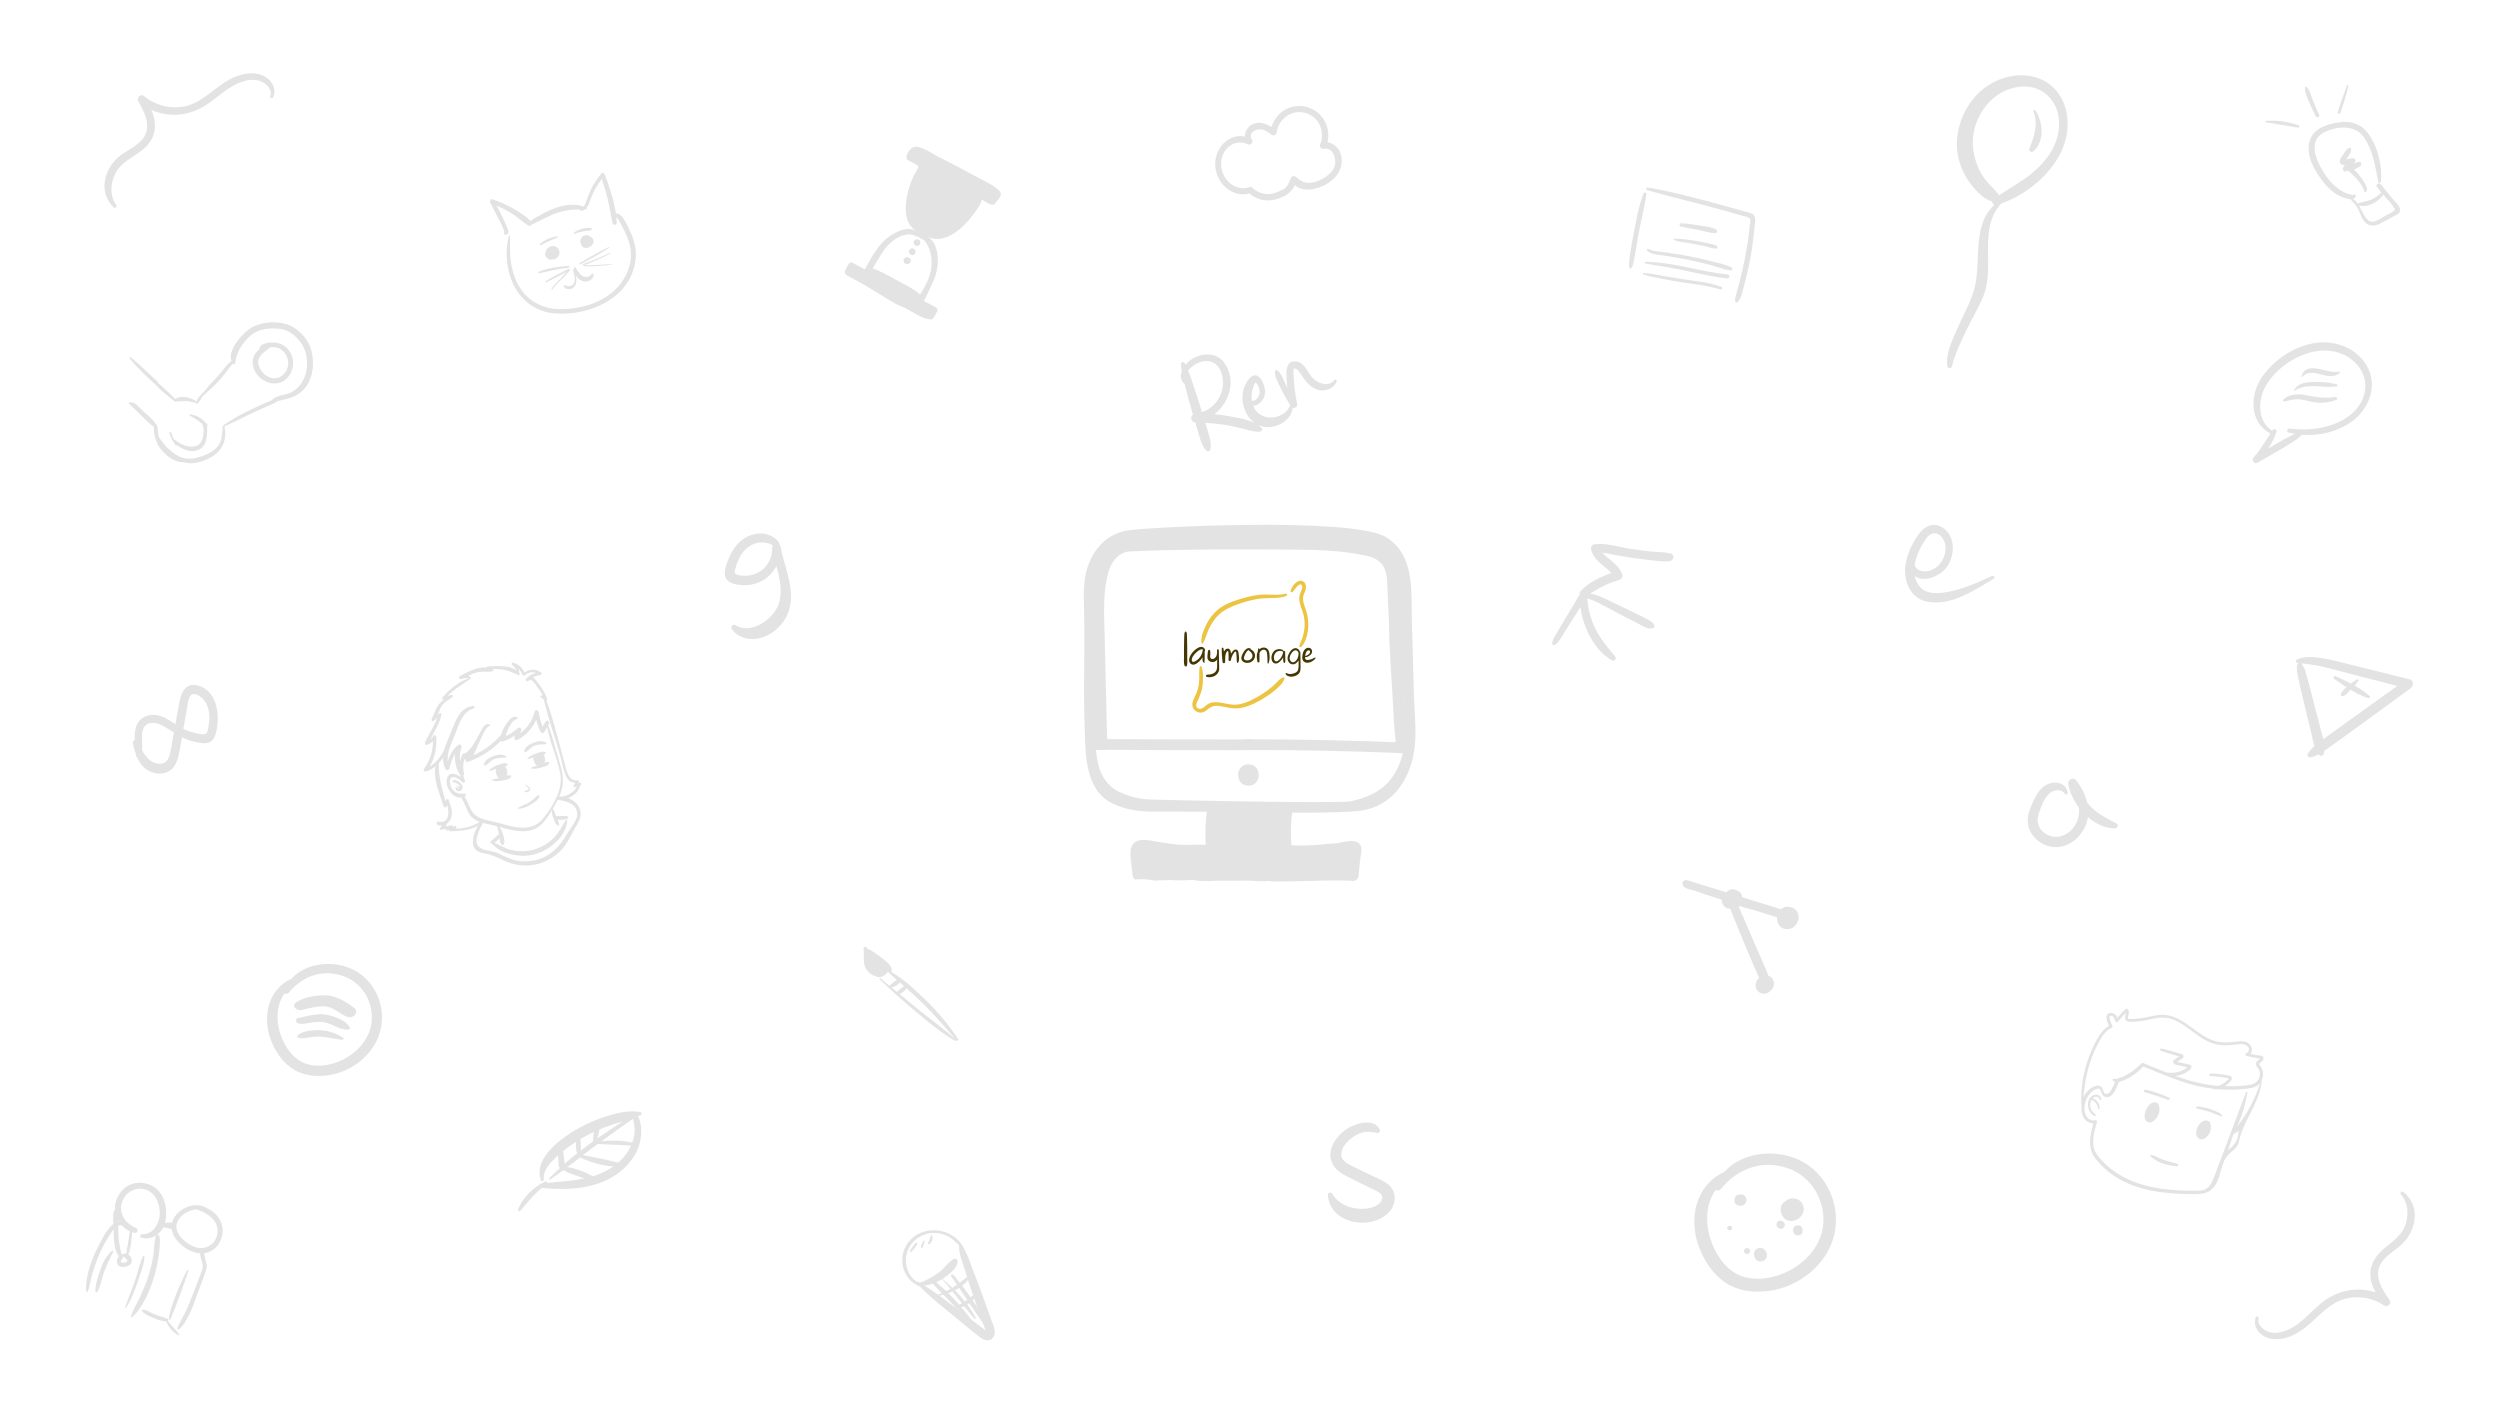 <?xml version="1.0" encoding="utf-8"?>
<!-- Generator: Adobe Illustrator 21.1.0, SVG Export Plug-In . SVG Version: 6.00 Build 0)  -->
<svg version="1.1" xmlns="http://www.w3.org/2000/svg" xmlns:xlink="http://www.w3.org/1999/xlink" x="0px" y="0px"
	 viewBox="0 0 1920 1080" style="enable-background:new 0 0 1920 1080;" xml:space="preserve">
<style type="text/css">
	.st0{display:none;}
	.st1{display:inline;fill:#E3E3E3;}
	.st2{display:inline;fill:#E3E3E3;stroke:#E3E3E3;stroke-width:2;stroke-miterlimit:10;}
	.st3{display:inline;fill:#E3E3E3;stroke:#E3E3E3;stroke-miterlimit:10;}
	.st4{display:inline;fill:#E3E3E3;stroke:#E3E3E3;stroke-width:1.5;stroke-miterlimit:10;}
	.st5{fill:#E3E3E3;}
	.st6{opacity:0.85;fill:#EABA21;}
	.st7{fill:#443703;}
</style>
<g id="Layer_2" class="st0">
	<path class="st1" d="M1217.1,260c-1.1-5.9-12.8-3.9-20.3-2.1c-0.5-5.4-1.2-10.7-2.2-16.1c-1.2-6.3-1.8-13.9-5.9-19.1
		c-0.9-1.2-2.9-0.4-3.3,0.9c-1.6,6.1,0.5,13.2,1.1,19.3c0.7,7,1.2,13.9,1.4,20.9c0.1,3.3,2.9,5.2,6,4.6c5.5-1,11.1-1.6,16.6-2.6
		C1213.2,265.3,1217.8,263.8,1217.1,260z"/>
	<path class="st1" d="M1257.1,216.2c-5.5,4.2-9.1,11.7-12.2,17.7c-4.2-3.9-10.3-6.5-15.2-9c-3.9-2-9.7-6.7-14.4-5.3
		c-2.2,0.7-2.5,4.1,0,4.7c2.3,0.5,4.7,3.1,6.6,4.3c2.4,1.6,4.8,3.2,7.3,4.7c3.9,2.4,8.1,5.5,12.6,6.8c-2.3,5.2-4.3,10.5-5.6,16
		c-1.2,5.5,6.2,7.3,8.2,2.3c2.7-6.7,4.9-13.6,7.6-20.3c2.5-6.3,6.8-13.1,7.9-19.8C1260.2,216.9,1258.6,215,1257.1,216.2z"/>
	<path class="st1" d="M1329.5,258.1c-1.9-9.1-8-16.3-17.9-15.8c-4.9,0.2-9.9,1.6-14.7,2.7c-5.6,1.2-10.6,2.5-15.6,5.4
		c-4.5,2.5-2.3,9.3,2.6,9.4c7.9,0.3,15.3-2.2,22.8-4.2c3.1-0.8,7.6-2.7,10.1,0.2c2.2,2.5,2.4,7.3,2.3,10.4
		c-0.2,14.4-10.6,27.7-19.4,38.3c-8.9,10.8-19.3,20.8-33.3,24.5c-13.8,3.6-28.9,1.7-42.4-2.4c-5.6-1.7-11-3.9-16.2-6.6
		c0.3-0.6,0.3-1.4-0.1-2.3c-2.4-4.9-5.4-11.1-6.6-17.1c1.6,1.7,3.2,3.3,4.8,5c2.4,2.5,4.7,5.1,8.4,3.5c3.5-1.5,5.3-6.4,7.1-9.6
		c1.5-2.5,3-5,4.5-7.4c0.6,3,1.2,6,1.8,9c0.9,4.4,1.1,9.7,5.1,12.4c1,0.7,2.6,0.2,3.2-0.8c2.4-4,0.2-9.4-0.8-13.6
		c-1.3-5.7-2.8-11.4-4.2-17c-0.7-3-4.8-3.3-6.3-0.8c-2.3,3.6-4.5,7.2-6.8,10.7c-1.3,2-3.6,6.7-5.9,9.2c-1.4-1.4-3.5-3.9-4.5-4.9
		c-2.4-2.4-4.9-4.9-7.5-7.2c-2.5-2.3-6.8-0.1-5.8,3.4c1.3,4.9,1.5,10,3.1,15c1,2.9,2.1,5.8,3.5,8.5c-15.2-9.8-27.3-24-33.5-41.3
		c-9-25-5-53.3,12.9-73.4c22.6-25.5,57.4-26.1,88.7-20c3.9,0.8,5.4-4.6,1.6-5.9c-31.6-11.1-67.8-10.7-93.6,13.2
		c-23.3,21.6-31.5,55.2-22.7,85.5c9.3,31.7,35.1,55.4,66.4,64.9c16,4.9,34.6,6.4,50.7,1.2c16-5.2,28.3-17.2,38.5-30.1
		C1321.3,295.4,1333.6,277.6,1329.5,258.1z"/>
	<path class="st1" d="M1278.9,290.7c-0.5-6.3-0.7-15.9-5.6-20.4c-1.6-1.5-4.2-0.8-4.8,1.3c-1.3,4.3,0.4,9.2,1,13.6
		c0.4,3.1,1,6.8,1,10.3c-0.8-0.5-1.6-1-2.4-1.5c-2.4-1.6-4.7-3.4-6.9-5.3c-4-3.5-8.2-7.3-11.9-11.1c-1.1-1.1-3.3-1-4.1,0.5
		c-0.8,1.7-0.9,3.3-0.1,4.7c0,0.2,0,0.3,0.1,0.5c0.9,4.9,1.8,9.9,2.4,14.9c0.5,4.2,0.3,8.4,2.2,12.2c0,0,0,0,0.1-0.1
		c1.4,2.2,5.4,2.7,6.6-0.8c1.4-4.2,0.2-9.1-0.6-13.4c-0.1-0.4-0.2-0.7-0.2-1.1c0.7,0.7,1.4,1.3,2.1,2c3.8,3.3,10.5,9.7,16,9.3
		C1280.8,305.6,1279.3,295.6,1278.9,290.7z"/>
	<path class="st1" d="M1046.3,103.1c-2.6-7.4-13-4.3-18.1-2c-7.5,3.3-12.9,9.9-11.5,18.4c0.5,3,5.4,2.3,5.2-0.7
		c-0.2-5,2.7-9.1,7.1-11.3c2-1,12.6-5.1,10.4,0.1c-1.4,3.2-4.7,5.6-6.3,8.9c-1.6,3.4-2.6,7-3.2,10.7c-2.3,15.5,0.3,31.4-1.3,47
		c-1.6,15.7-6.1,31.9-16.5,44.2c-10.8,12.7-25.8,20.4-40.8,27.1c-4.6,2-9.2,4.4-14,5.7c-4.7,1.3-9.2,0.7-13.9,0.7
		c-4,0-8,0.6-11.5,2.8c-2.3,1.5-5.3,6.6-8.4,8c-0.7-6.2,3.1-12.2,5.4-17.9c3.1-7.5,3.7-14.9,2.6-22.9c-1.1-8.4-3.3-16.6-3.4-25.1
		c-0.1-8.7,1.6-17.3,5.2-25.2c3.4-7.3,8-13.9,12.5-20.5c4.6-6.7,9.4-13.4,15.4-19c12.3-11.2,28.1-13.6,43-19.1
		c4.3-1.6,2.5-7.3-1.9-6.7c-16.2,2.3-33.8,8.6-46.2,19.6c-6.4,5.7-11.5,12.7-16.4,19.7c-5.4,7.8-10.8,15.6-14.6,24.4
		c-3.5,8.2-5.2,17-5.3,25.9c0,9.5,2.5,18.5,3.6,27.8c1.2,9.9-2,17.1-5.7,26c-2.2,5.2-6.1,15.9-1.2,20.9c6.5,6.5,14.2-2.3,18.5-6.3
		c3.2-2.9,6.9-2.7,11-2.5c4.3,0.2,8.4,0.2,12.6-0.9c8.2-2.1,16.2-6.4,23.8-10c7.8-3.7,15.4-7.8,22.3-12.9
		c27.6-20.5,33.1-54.1,31.5-86.5c-0.4-9.1-1.8-18.5,0.7-27.4c1.3-4.8,4-7.9,6.8-11.8C1045.9,109.3,1047.4,106.2,1046.3,103.1z"/>
	<path class="st1" d="M976.3,203.6c-6.2,4.8-10.9,11.2-13.7,18.5c0,0.1-0.1,0.2-0.1,0.3c-1.2-1.5-3.4-2.9-4.7-4.1
		c-2.8-2.7-5.4-6.5-9.4-7.3c-1.9-0.4-3.1,1.4-2.9,2.9c0,0,0,0,0,0c0.7,4.8,6.2,9,9.5,12.3c2.5,2.6,5.5,6.7,9.6,5.6
		c4.1-1,4.7-5.6,6.2-8.9c2.5-5.2,6.1-9.2,10.3-13.1C984.4,206.9,979.9,200.8,976.3,203.6z"/>
	<path class="st1" d="M992.3,198.7c-1.1-2.8-2.7-5.5-4.5-8.1c1.5-2.1,0.2-4.5-2.3-4.9c-0.5-0.1-0.9-0.1-1.3,0
		c-0.6-0.8-1.2-1.6-1.8-2.4c-2.5-3.4-5.7-10-10.3-10.6c-0.6-0.1-1.2,0.1-1.3,0.8c-1.1,4.6,3.5,9.5,5.9,13.2c0.2,0.4,0.5,0.7,0.7,1.1
		c-1.5,0.5-3.1,0.9-4.7,1.1c-4.5,0.5-8.9-1.2-13.2-0.6c-2,0.3-3.4,2.6-1.7,4.2c4.9,4.6,16.3,5.1,24,2.2c1.7,2.6,3.6,5,5.7,6.9
		C989.4,203.3,993.4,201.6,992.3,198.7z"/>
	<path class="st1" d="M1002.4,149.7c-4.4-4.6-13.9-4.2-19.9-4.5c-2.4-0.1-4.7,2.7-3.8,5c1.5,3.7,3.3,7.1,5.5,10.2
		c-4.3,0.6-8.6,0.8-13,0.7c-3.5-0.1-4.7,4.1-2.7,6.4c6.3,7.3,14.9,12.8,24.5,14c2.3,0.3,3.4-3.6,1.2-4.5c-5.2-2.2-10.1-4.7-14.3-8.2
		c4.4-0.2,8.8-0.7,13.1-1.6c3.1-0.6,4-4.9,1.8-6.9c-2.2-2.1-4.1-4.3-5.7-6.8c1.2,0.1,2.4,0.2,3.6,0.4c2.9,0.4,5.6,1,8.4-0.1
		C1003,153.1,1003.8,151.2,1002.4,149.7z"/>
	<path class="st1" d="M1001.6,122.7c-0.8,0.6-0.7,1.7-0.3,2.5c1.1,2.5,11.9,6.7,6.5,8.5c-2.4,0.8-6,0.2-8.5,0.3
		c-3.1,0.1-6.2,0.5-9.2,1c-1.7,0.3-2.2,2.1-1.8,3.5c-2.1,0.8-2,4.4,0.6,4.2c3.2-0.3,7.8,3.3,10.6,4.8c3,1.5,6,3.1,8.9,4.6
		c3.7,1.9,6.7-3.3,3.2-5.5c-2.6-1.6-5.1-3-8-4c-0.5-0.2-0.9-0.3-1.4-0.4c-0.6-0.3-1.2-0.5-1.7-0.8c3.2,0.1,6.5,0.1,9.5-0.3
		c4-0.5,6.8-3.3,7.2-7.3C1017.9,126.3,1008.2,117.3,1001.6,122.7z"/>
	<path class="st1" d="M1376.8,158.7c4.4,8.1,7.3,15.6,15.1,21.2c15.3,11.1,37.6,11.1,55.6,12.2c23,1.4,46.3,0.8,69-3.7
		c21.6-4.3,44.7-12.2,60.4-28.3c6.1-6.2,15.8-18.1,11.9-27.5c-1.8-4.3-6-7-10.5-7.8c-6.3-1.2-11.7,1.4-17.5,3.3
		c-3.6,1.2-4.4,7.4,0,8.1c2.1,0.4,4.3,0.8,6.4,0.6c2.4-0.2,4.7-1.2,7-1.3c0.9-0.1,3.8-0.1,4.3,1.1c0.4,1.1-1.9,4.4-2.4,5.2
		c-4,6.8-9.6,12.6-16.1,17.1c-14.8,10.3-32.7,15.6-50.3,18.8c-19.3,3.5-39.1,3.9-58.7,3c-9.6-0.5-19.2-1.1-28.7-2.4
		c-7.3-1-14.9-2.5-21.4-6.2c-7.4-4.2-10.1-10.7-13.7-17.9c-3.6-7.1-9-12.4-16.8-14.4c-6.6-1.7-13.7-0.7-20.4-2
		c0.3-0.1,0.5-0.2,0.7-0.3c4.2-1.8,8.3-3.7,12.3-6.1c16.3-9.9,27.7-25.4,43-36.6c14.2-10.4,30.2-18.3,47.4-22.4
		c18.3-4.4,37.4-3.8,55.5,1.4c9.2,2.7,17.9,6.2,26.1,11.1c8,4.9,19,11.6,22.8,20.7c1.6,3.9,7.9,2.5,6.5-1.8
		c-2.9-9.2-10.5-16.6-17.5-22.9c-7.1-6.4-15.6-11.5-24.4-15.5c-18.2-8.1-38.3-10.7-58-8.2c-20.2,2.5-39.7,9.9-56.8,20.9
		c-8.4,5.4-16.4,11.7-23.7,18.6c-8.4,8-16,16.6-25.8,22.9c-4.4,2.8-8.9,5.3-13.7,7.4c-4.2,1.8-9.4,3.1-10.9,8.1
		c-0.7,2.5-0.5,4.6,0.4,6.3c-3.3,3.8-2.4,9.4-0.3,14c3.3,7.4,8.4,14.3,13.1,20.8c9.6,13.5,20.2,26.7,33.4,36.9
		c13.6,10.6,29.2,17.3,46.3,19.4c19.1,2.4,38.7,0,57.6-2.4c20.4-2.6,43.1-6.4,59.8-19.2c1.7-1.3,0.8-4.4-1.5-3.7
		c-15.9,4.8-31.6,9.4-48,11.8c-16.7,2.5-33.9,4.4-50.8,4.4c-16.3,0-32.3-2.7-46.6-10.8c-12.6-7.1-23.3-17.3-32.8-28.1
		c-5.6-6.5-10.7-13.3-15.9-20.1c-2.2-2.9-6.3-7.2-8.8-11.7c2.8-0.2,4.1-2.7,3.8-5c3.3,1,6.9,1.5,9.4,1.7
		C1362.4,150.3,1371.6,149.2,1376.8,158.7z"/>
	<path class="st1" d="M1435.7,138.1c-4,0.4-7.9,1.5-11.8,2.6c-1.8,0.5-4.9,0.7-6.6,1.6c0.7-3.9-0.1-8.9,0-12.9
		c0.2-4.7,0.8-9.5,0.7-14.2c-0.1-3.2-4.8-4.9-6.4-1.7c-3,5.9-4.3,12.7-5.2,19.3c-0.7,5.4-2.3,13,0.6,18c3.1,5.3,9,4.9,14.2,3.6
		c6.5-1.5,12.8-3.7,18-7.9C1442.4,144,1439.8,137.7,1435.7,138.1z"/>
	<path class="st1" d="M1466.8,114.1c-0.2-1.4-2.3-1.5-2.9-0.4c-3.2,6.2-6.1,12.1-8.7,18.5c-0.2-0.2-0.4-0.3-0.6-0.5
		c-2.2-1.8-4.1-4.1-6-6.2c-2.8-3.2-6.3-9.4-11.3-9.1c-2.2,0.1-3.7,3.6-1.3,4.6c0.5,0.2,1.5,2.5,1.8,3c0.6,1,1.3,2,1.9,3
		c1.5,2.5,3,5,4.9,7.3c2,2.5,4.4,5.2,7.4,6.6c-1.6,5.1-2.4,10.6,2.1,13.8c1,0.7,2.5,0.5,3.5,0c3.3-1.7,3.8-5.1,4.5-8.5
		c0.8-3.7,1.5-7.4,2.5-11.1C1466.8,128,1468,121.8,1466.8,114.1z"/>
	<path class="st1" d="M1499.6,121.5c-1-2.6-4.5-3.3-6.1-0.8c-1.4,2.2-2.8,4.4-4.3,6.5c-0.4,0.7-1,1.6-1.6,2.6
		c-0.5-2.1-1-4.6-1.3-5.4c-1.4-3-3.2-5.2-5.9-7.1c-0.3-0.2-0.8-0.4-1.3-0.4c-0.1-0.2-0.2-0.3-0.3-0.5c-0.1-0.1-0.2-0.2-0.3-0.3
		c-0.7-0.7-1.7-0.8-2.6-0.3c-3.2,1.7-3.6,7.5-4.1,10.6c-1.7,5.5-1.9,11.4-2.4,17.5c-0.4,5,8.1,6.2,8.8,1.2c0.7-4.9,0.9-9.8,1.2-14.7
		c0-0.1,0-0.3,0-0.4c0.7,4.4,1,9.2,5.1,11.1c3.2,1.5,6.1-0.3,7.7-3c0.9-1.5,1.7-3.1,2.4-4.6c0.5,4.7,0.8,9.5,1.3,14.2
		c0.4,3.4,5.5,4.7,6.4,0.9C1504.5,139.3,1502.9,130.2,1499.6,121.5z"/>
	<path class="st1" d="M1535.9,123.6c-0.9-0.8-2.4-1.2-3.5-0.5c-2.8,1.7-3.4,4.4-4.1,7.5c-0.3,1.4-0.8,2.7-1.2,4
		c-3.6-4.1-7.2-8.1-11.2-11.8c0-0.4-0.1-0.9-0.1-1.3c-0.3-3.2-4.7-3.2-5,0c-0.5,6.6-1,13.1-1,19.7c0,0,0,0,0.1,0c0.2,4.3,7,4.7,7,0
		c0-2.5-0.1-4.9-0.2-7.3c2.6,3.7,5.2,7.4,7.7,11.2c1.9,3,5.9,2.9,7.8,0C1535.4,140.1,1541.7,128.8,1535.9,123.6z"/>
	<path class="st1" d="M1551.5,393.3c-12-13.4-35-12.2-43.3,4.6c-2.8,5.5,4.5,9.5,8.1,4.8c5.9-7.8,15.9-9.8,23.5-5
		c-5.7,7-9.6,15.1-13.5,23.3c-4.6,9.8-9.7,19.2-16.1,27.8c-12.4,16.7-29,30.6-48.2,39c-46.2,20.1-98.9,7.3-144.1-9.3
		c-11.2-4.1-20.9-9.8-31.2-15.7c-4.4-2.5-9-4.7-14-5.5c-6.3-1.1-12.3,0.2-18.5,0.8c-4.6,0.5-10,0.5-13.6-2.9
		c-3.2-3.1-1.1-6.3,1.9-8.6c3.5-2.7,7.8-4.5,11.5-6.9c4.2-2.7,8-6,11.5-9.6c13.9-14.4,21.8-33.4,36-47.5
		c8.3-8.3,18.2-14.7,28.1-20.9c10.1-6.3,20.6-12,31.5-16.8c24.4-10.8,51.3-15.9,77.6-9.8c27.4,6.3,51.7,21.6,76.9,33.2
		c4.2,1.9,7.7-3.7,3.7-6.3c-22.2-14-45.5-28.2-70.8-36.1c-24.9-7.8-50.8-6.4-75.5,1.8c-23.8,7.9-46.7,20.6-66.7,35.6
		c-9.5,7.2-17.6,15.3-24.5,25c-6.3,8.7-11.7,18.2-18.2,26.7c-6.6,8.6-14.2,14.1-23.3,19.7c-8,4.9-15.6,13.2-10.9,23.2
		c4.6,9.7,16.3,11.8,25.9,10.7c6.3-0.7,12.5-2.1,18.7-0.2c5.8,1.8,10.8,5.6,16,8.7c11.1,6.7,23.4,11.1,35.6,15.2
		c12.9,4.4,26,8.3,39.3,11.2c25.6,5.5,52.2,7.2,78,1.6c25.9-5.6,49.3-19.4,67.2-38.9c8.3-9.2,15.6-19.4,21.3-30.4
		c6.2-11.9,10.5-25.2,20.2-34.8C1553.7,398.8,1553.5,395.4,1551.5,393.3z"/>
	<path class="st1" d="M1340.6,438.6c-4.2-1.5-9.8,0-13.8,1.6c-2.3,0.9-4.5,2-6.7,3.2c-1,0.6-2.5,2-3.5,2.2c-0.2,0-0.3,0.1-0.3,0.1
		c0-0.2,0-0.5-0.4-1.4c-2.6-5-4.7-10.4-7-15.6c-1.3-2.9-2.6-5.7-4-8.6c-1.2-2.4-1.8-5.1-3.3-7.3c-1.2-1.6-3.3-1.6-4.4,0
		c-3.5,4.9,1.9,13.4,3.8,18.2c1.6,3.8,3.1,7.6,4.7,11.4c1.2,2.9,2.1,6.3,4,8.8c3.8,5.3,8.9,3.5,13.6,0.7c3-1.8,6.1-3,9.1-4.5
		c3.2-1.6,6.6-2.4,9.4-4.8C1343.1,441.4,1342.2,439.2,1340.6,438.6z"/>
	<path class="st1" d="M1364.7,437.9c-0.6-4.9-1.5-9.8-2.1-14.7c-0.6-4.3-1.1-8.6-1.9-12.9c-0.7-4.3-0.9-9-2.9-12.9
		c-1.1-2.1-3.9-1.3-4.6,0.6c-1.6,4.3-1.1,9.9-1,14.4c0,2.7,0.2,5.5,0.5,8.2c-3.8-1.5-7.4-3.1-10.9-5.2c-3.6-2.2-7.1-4.7-10.7-7
		c-2.6-1.6-5.5-4.2-8.7-3.2c-1.8,0.6-2.7,3.6-0.6,4.6c3.5,1.5,6.5,5.1,9.5,7.5c3.1,2.5,6.5,4.8,10,6.8c1.8,1.1,7.9,4.1,12.2,4.3
		c0.6,7.2,0.8,17.6,6.4,21.5c1.3,0.9,3,0.2,3.8-1C1366.1,445.7,1365.1,441.7,1364.7,437.9z"/>
	<path class="st1" d="M1415,414.2c-2.5-6.8-5.4-13.3-8.5-19.8c-1.3-2.8-6-2.1-6.6,0.9c-1.2,5.8-2.9,11.5-5.5,16.8
		c-1.1,2.3-3,4.6-3.9,7c0,0,0,0,0,0.1c-0.7-0.6-1.9-1.4-2.2-1.7c-5.9-5.8-9.1-13.2-16.6-17.4c-0.3-0.2-0.7-0.3-1.1-0.4
		c-0.1-0.2-0.1-0.3-0.2-0.5c-0.7-2-4.3-2.6-4.7,0c-1.6,10.9,2.5,22.8,7.7,32.3c2.6,4.7,9.3,0.6,7.1-4.2c-1.2-2.6-2.9-5.7-4.3-8.9
		c-0.7-1.7-1.3-3.4-1.9-5.2c-0.2-0.7-0.4-1.3-0.6-2c4.8,6.4,8.1,15.3,16.1,16.7c5.9,1,8.5-6.2,10.4-10.4c1.4-3,2.6-6,3.6-9.1
		c1,3,1.9,6,2.8,9c1.9,6,3.2,13.1,7.7,17.7c1.3,1.4,4.2,0.9,4.6-1.2C1420.3,427.3,1417.3,420.4,1415,414.2z"/>
	<path class="st1" d="M1469.6,379.6c-1.4-1.4-3.6-0.7-4.2,1.1c-1.9,5.6-1.1,11.7-1.2,17.6c-0.1,3.3-0.3,6.5-1,9.8
		c-0.6,3.1-0.5,3.9-3.4,2.1c-9.1-5.6-16.7-15.3-27.6-17.3c-0.4-0.1-0.8-0.1-1.2-0.1c-0.8-0.4-1.9-0.3-2.4,0.4c-0.4,0.5-0.7,1-1,1.5
		c-0.3,0.5-0.5,1-0.6,1.6c-1,3.4-0.2,7.5,0.4,10.9c1,5.9,2.9,11.8,5.7,17.1c2.3,4.4,9.9,1.3,8.1-3.4c-1.9-5-4.3-10.7-5.3-16.4
		c4.2,3.1,7.9,6.9,11.8,10.2c5.4,4.5,12.6,10.7,20.1,6.7c6.6-3.5,7.3-11.7,7.7-18.4C1475.9,395.1,1475.6,385.5,1469.6,379.6z"/>
	<path class="st2" d="M606.2,431.1c0,0,0-0.1,0-0.1c-0.3-0.2-0.6-0.4-0.9-0.6c-0.6-0.2-1.2-0.3-1.8-0.4c-0.5,0-1,0.1-1.5,0.3
		c0,0-0.1,0-0.1,0c-0.1,0-0.2,0.1-0.3,0.1c-0.7,0.5-1.4,1-2,1.6c-2.4,2.8-3.3,7.7-3.1,11c0.2,2.5,0.9,5.5,3.2,6.9
		c2.6,1.5,5.2-0.2,6.7-2.4C609.3,442.7,609.9,435.6,606.2,431.1z M601.3,444.1c0-0.1,0-0.2-0.1-0.2c0.1,0,0.1,0,0.2,0
		C601.4,443.9,601.3,444,601.3,444.1z M603.4,432.4c0,0,0.1,0,0.1,0c0,0.1,0,0.1,0,0.2C603.5,432.5,603.4,432.4,603.4,432.4z"/>
	<path class="st2" d="M663.9,434.3C663.9,434.2,663.9,434.2,663.9,434.3c-0.3-0.3-0.6-0.5-0.9-0.7c-0.6-0.2-1.2-0.3-1.8-0.4
		c-0.5,0-1,0.1-1.5,0.3c0,0-0.1,0-0.1,0c-0.1,0-0.2,0.1-0.3,0.1c-0.7,0.5-1.4,1-2,1.5c-2.4,2.6-3.3,7.2-3.1,10.2
		c0.2,2.3,0.9,5.1,3.2,6.4c2.6,1.4,5.2-0.2,6.7-2.2C667.1,445.2,667.7,438.5,663.9,434.3z M659.1,446.4c0-0.1,0-0.1-0.1-0.2
		c0.1,0,0.1,0,0.2,0C659.2,446.3,659.1,446.4,659.1,446.4z M661.2,435.5c0,0,0.1,0,0.1,0c0,0.1,0,0.1,0,0.2
		C661.3,435.6,661.2,435.5,661.2,435.5z"/>
	<path class="st3" d="M588.4,421c2.2,0.6,4.6,0.3,6.8,0.3c2.4,0,4.7,0,7.1,0.1c2.3,0.1,4.5,0.2,6.8,0.4c1.2,0.1,2.3,0.2,3.5,0.3
		c1,0.1,2.2,0.3,3.2-0.1c0.3-0.1,0.4-0.5,0.1-0.7c-0.8-0.6-1.9-0.7-2.8-0.8c-1.2-0.2-2.4-0.4-3.7-0.5c-2.4-0.3-4.8-0.5-7.2-0.6
		c-2.3-0.1-4.6-0.1-6.9-0.1c-2.3,0-4.9-0.1-7.1,0.8C587.7,420.2,587.9,420.9,588.4,421z"/>
	<path class="st3" d="M673.9,422.3c-2.1-1.1-4.6-1.4-6.9-1.8c-2.3-0.3-4.7-0.5-7.1-0.5c-2.4-0.1-4.8,0-7.2,0.2
		c-1.2,0.1-2.5,0.2-3.7,0.4c-0.9,0.1-2.1,0.2-2.7,0.9c-0.1,0.1-0.1,0.3,0,0.4c0.8,0.6,1.8,0.3,2.7,0.2c1.2-0.1,2.3-0.2,3.5-0.2
		c2.4-0.1,4.9-0.2,7.3-0.1c2.4,0.1,4.7,0.3,7.1,0.5c2.3,0.2,4.6,0.7,6.9,0.6C674.1,422.9,674.1,422.5,673.9,422.3z"/>
	<path class="st4" d="M704.7,379.1c-0.2-1.2-0.3-2.4-0.6-3.6c0.5,20.1-3.8,40.4-12.2,58.4c2.3-14.1,2.7-28.5,1-42.6
		c-2.5,31.8-4.9,63.6-7.4,95.5c-0.4,5.6-1.1,11.7-4.8,15.8c-2.8,3-6.7,4.3-10.5,5.4c-18.8,5.5-38.1,9.9-57.5,9.7
		c-11.2-0.1-22.3-1.9-32.9-5.7c-5.3-1.9-10.4-4.3-15.2-7.2c-4.6-2.8-9.4-6-12.1-10.9c-0.2-0.4-0.4-0.7-0.6-1.1
		c-0.2-0.4-0.3-0.7-0.5-1.1c-0.8-1.9-1.4-3.8-1.9-5.8c-1.5-6.3-1.5-12.9-1.5-19.4c0-0.7-0.7-1.1-1.3-0.8c-2.7,1.6-6,1.4-8.7,0
		c-3-1.6-5-4.4-6.2-7.6c-2.2-6-1.9-13.2,0.8-18.9c1.3-2.8,3.1-5.2,5.6-7c1.2-0.8,2.7-1.8,4.1-1c1,0.6,1.7,1.7,2.4,2.6
		c1.6,2.2,3.4,4.1,6.2,3.6c3.2-0.6,5.1-3.8,5.8-6.9c1-3.9,1.4-8,1.8-12.1c1.3-0.6,2.5-1.5,3.7-2.4c2.5-2,4.9-4.1,7.1-6.5
		c2.2-2.4,4.2-5,5.9-7.7c0.9-1.4,1.8-2.8,2.5-4.3c0.3-0.7,0.7-1.4,1-2.1c1.7,0.1,3.3,0.3,5,0.5c3.7,0.4,7.4,0.7,11.1,1.1
		c14.6,1.4,29.3,2.8,44,2.2c6.5-0.3,13-1,19.4-2.1c0.1,0.1,0.2,0.2,0.3,0.2c1.3-0.2,2.5-0.3,3.7-0.9c6-1.2,11.9-2.8,17.8-4.8
		c3.3-1.1,6.5-2.3,9.8-3.7c2.8-1.2,5.6-2.3,8.2-4.1c2.2-1.6,4.2-3.6,5.3-6.3c1-2.4,1.2-5,0.8-7.5c-0.4-2.6-1.4-5-3.1-6.9
		c-0.8-1-1.8-1.7-2.8-2.4c-0.5-0.3-1-0.8-1.3-1.3c-0.4-0.8,0-1.6,0.5-2.3c0.8-1.2,1.7-2.1,2-3.5c0.2-1,0-2.8-1.2-3.1
		c-0.7-0.2-1.7,0.2-2.3,0.3c-1,0.1-1.9,0.3-2.9,0.4c-1.8,0.2-3.6,0.4-5.4,0.5c-1.1,0.1-2.1,0.1-3.2,0.2c0.6-1,1-2.3,0.9-3.6
		c-0.1-2.4-1.3-4.4-3.2-5.7c-5.1-3.5-11.1-0.5-16.1,1.5c-5.8,2.4-11.9,4.6-18.2,5.1c-5.3,0.4-10.6-0.5-15.7-1.9
		c-10.3-2.8-20.1-7.7-30.6-9.6c-5-0.9-10-1.2-15-0.1c-5.9,1.2-11.2,4.4-16.5,7.3c-5.6,3-11.5,5.5-17.5,7.2c-1,0.3-2.4,0.8-3.1-0.4
		c-0.4-0.7-0.5-1.5-0.5-2.3c-0.1-1.7,0-3.6-0.9-5.1c-0.4-0.7-1-1.2-1.8-1.5c-0.4-0.1-0.8,0.1-0.9,0.4c-2.3,4-4.4,8.1-6.3,12.4
		c-1.1-1.6-2.4-3-4.2-3.8c-1.8-0.8-4-0.4-5.5,1c-1.8,1.8-1.2,4.3,0,6.2c1.2,2.2,2.8,4.2,4.4,6c-3.8,3.3-5.9,8.1-7.4,12.9
		c-1.8,6.1-2.9,12.4-3.6,18.7c-1.5,13.2-1.1,26.6,1.3,39.6c1.2,6.3,2.9,12.5,5,18.5c0.3,1.6,0.7,3.2,1.3,4.7
		c1.4,3.5,3.8,6.7,7.2,8.3c2.8,1.3,5.9,1.6,8.7,0.4c0,10.2,0.3,21,6.2,29.5c3.2,4.7,8.2,7.8,12.9,10.6c10.6,6.2,22.4,9.8,34.3,11.3
		c12.1,1.5,24.4,0.8,36.5-1.1c11-1.7,21.9-4.4,32.7-7.6c5.6-1.6,11.6-3.6,15.4-8.3c4.5-5.5,5-13.3,4.9-20.6
		c-0.1-7.2-0.5-14.9,2.8-21.2c2-3.9,5.4-7.1,6.5-11.4c0.7-2.7,0.5-5.5,0.4-8.2C698.2,420.2,707.4,399.5,704.7,379.1z M528.5,448.8
		c-2.7-9.5-4.4-19.4-4.9-29.3c-0.7-12.8,0.4-25.7,3.4-38.1c1.4-5.8,3.4-12.2,8.3-15.8c0.5-0.3,0.6-1,0.2-1.5c-1.5-1.5-2.8-3.2-4-5
		c-0.9-1.3-2.6-3.6-1.3-5.2c1-1.1,2.7-1.3,4-0.7c1.7,0.8,3,2.6,4,4.2c0.3,0.5,1.2,0.7,1.5,0c1.9-4.4,4-8.8,6.4-12.9
		c0.8,0.8,0.8,2.7,0.8,3.8c0.1,1.6,0.2,3.5,1.4,4.6c1.8,1.8,4.9,0.3,6.9-0.3c2.8-0.9,5.6-2,8.3-3.2c5.5-2.4,10.6-5.7,16.1-8.2
		c4.9-2.2,10.1-3.3,15.4-3c10.2,0.5,19.9,4.9,29.6,8.2c4.8,1.6,9.7,3.1,14.7,3.8c5.5,0.8,11,0.4,16.3-1c3.2-0.9,6.4-2,9.5-3.3
		c3.2-1.3,6.3-2.9,9.7-3.5c2.8-0.4,6.2,0.2,7.9,2.8c1.3,2,1,5.2-1.1,6.4c-0.7,0.4-0.4,1.7,0.4,1.7c5.2-0.2,10.3-0.6,15.4-1.4
		c0.5,1-0.6,2.3-1.2,3.1c-0.8,1-1.5,2.1-1.5,3.4c0,2.6,2.8,3.6,4.3,5.1c3.2,3.3,4.2,8.9,2.2,13.2c-2.4,5.2-8.4,7.4-13.2,9.3
		c-6,2.4-12,4.3-18.2,5.8c-1.1,0.3-2.1,0.5-3.2,0.8c1.7-1.7,3.1-3.6,4.4-5.7c1-1.6,3.9-5.8,0.8-6.9c-1.4-0.5-3.1,0-4.5,0.1
		c-1.7,0.2-3.4,0.4-5.1,0.7c-3.9,0.6-7.9,1.3-11.7,2.7c-0.5,0.2-0.3,1.1,0.2,0.9c3.8-0.7,7.5-1.5,11.3-2.1c1.9-0.3,3.9-0.5,5.9-0.7
		c0.8-0.1,1.7-0.2,2.5-0.2c0.3,0,0.9-0.1,1.2,0.3c0.3,0.5-0.2,1.2-0.4,1.6c-1.5,2.8-3.4,5.4-5.5,7.7c-0.9,0.9-1.8,1.7-2.9,2.5
		c-10.3,2.1-20.8,3.1-31.4,3.2c-7.1,0-14.1-0.4-21.1-0.9c3.8-0.4,7.5-1.9,10.7-4.3c2-1.5,3.7-3.2,5.2-5.2c0.9-1.2,3.2-3.9,1.6-5.4
		c-0.8-0.8-2.1-0.4-3.1-0.4c-1.7,0.1-3.4,0.3-5.1,0.4c-1.4,0.1-2.9,0.2-4.3,0.3c-0.3,0-3.4,0.5-3.5-0.2c-0.1-0.4,1.1-1.4,1.3-1.6
		c0.4-0.5,0.9-1,1.3-1.5c0.5-0.6,1-1.2,1.6-1.8c0.4-0.5,1.1-1.1,1.3-1.8c0.6-2.7-3.8-2.1-5-2.1c-3.4,0-6.8,0-10.2,0.1
		c-1.7,0-3.4,0.1-5.1,0.1c-1.4,0-3.2-0.3-4.4,0.7c0,0,0,0,0,0c0.9,0.8,2,0.6,3.2,0.6c1.4,0,2.9,0.1,4.3,0.1c2.8,0,5.5,0.1,8.3,0.1
		c1.3,0,2.6,0,3.9,0c0.7,0,1.3,0,2,0c0.3,0,0.7-0.1,1,0c0.3,0.1,0.4-0.2,0,0.2c-0.9,1-1.8,2.1-2.7,3.2c-0.7,0.9-1.9,1.8-2.3,3
		c-0.8,2,1.4,3,2.9,3c2.7,0,5.4-0.4,8.1-0.6c1.3-0.1,2.6-0.2,3.9-0.3c0.3,0,0.9-0.2,1.2-0.1c0.1,0,0.1,0,0.2,0c0,0,0,0.1,0,0.1
		c0,0.4-0.6,1.2-0.8,1.5c-1.3,1.9-2.8,3.6-4.5,5c-3.8,3.2-8.5,5.1-13.3,6c-0.3,0-0.3,0.3-0.3,0.6c-5.5-0.5-10.9-1-16.3-1.5
		c-3.4-0.3-6.8-0.7-10.2-1c-0.6-0.1-1.1-0.1-1.7-0.2c-0.1,0.1-0.1,0.2-0.2,0.2c0-0.1,0-0.1,0-0.2c0-0.4-0.4-0.5-0.7-0.3
		c-1,1.1-1.6,2.5-2.4,3.7c-0.8,1.2-1.5,2.5-2.3,3.7c-1.7,2.5-3.5,4.8-5.5,7c-2,2.2-4.1,4.2-6.3,6c-1.1,0.9-2.3,1.8-3.5,2.6
		c-1.2,0.9-3,2-4.6,1.7c-0.5-0.1-0.8,0.6-0.3,0.9c1.1,0.7,2.1,0.8,3.3,0.6c-0.4,3.4-1,6.8-1.7,10.1c-0.4,1.9-1,3.9-2.4,5.2
		c-1.2,1.2-3,1.9-4.5,1c-2.2-1.2-3-4.1-5.2-5.5c-2.7-1.7-5.7,0.5-7.7,2.3c-2.3,2.1-3.9,4.8-5.1,7.6
		C529.2,442.5,528.6,445.6,528.5,448.8z M697.7,437.3c0.3,3.1,0.1,6.3-0.8,9.3c-1.2,4.4-3.7,8-6.7,11.3c0.2-6.8,0.4-13.5,0.9-20.2
		c1.2-0.9,2.2-2.1,3.1-3.3c0.8-1,1.4-2.1,2.1-3.2C696.9,433.2,697.5,435.2,697.7,437.3z"/>
	<path class="st3" d="M543.3,446c-1.7-1.2-4.3-2.3-6.5-1.9c0.5-1.3,1.3-2.4,2.4-3.1c2.1-1.4,5.1-0.8,6.5,1.4
		c0.2,0.4,0.9,0.1,0.7-0.3c-0.8-2-2.9-3-4.9-3c-2.3,0-4.3,1.5-5.5,3.6c-2.6,4.6-1.2,10.4,2.1,14.2c1.8,2,4.4,3.7,7.1,3.6
		c0.4,0,0.5-0.6,0.1-0.7c-2.5-1-4.6-2.2-6.4-4.3c-1.6-2-2.7-4.5-2.8-7.1c0-1.1,0.1-2.2,0.4-3.2c0.9,0.1,1.8,0.1,2.7,0.4
		c1.2,0.3,2.3,0.9,3.3,1.6c1.9,1.4,3.4,3.5,4.4,5.7c0.1,0.2,0.4,0.1,0.4-0.1C547,449.7,545.5,447.5,543.3,446z"/>
	<path class="st3" d="M643.2,485.5c-4.9,0.1-9.8,0.4-14.6,0.1c-4.8-0.3-9.6-1.7-14.4-1.5c-0.4,0-0.5,0.5-0.2,0.7
		c7.9,4.6,20.9,4.3,29.5,2.3C644.4,486.9,644.2,485.4,643.2,485.5z"/>
</g>
<g id="Layer_1">
	<g>
		<path class="st5" d="M484.5,178.9c-1.7-3.8-3.5-7.9-5.9-11.4c-1.4-2-3.2-3.6-5.6-3.7c-1.6-10.2-5-20.3-8.5-29.8
			c-0.4-1-1.8-1.7-2.7-0.7c-3.4,4.1-6.3,8.6-8.5,13.4c-1,2.2-1.9,4.5-2.7,6.8c-0.6,1.7-1.1,3.8-2.3,5.2
			c-13.4-4.9-29.4,3.5-40.5,10.7c-0.2,0.1-0.3,0.2-0.4,0.4c-3.4-3.9-8.8-7-13.2-9.6c-5-2.9-10.3-5.2-15.8-7.1
			c-1.5-0.5-2.5,1.3-1.9,2.5c2.1,4.1,4.2,8.2,6.3,12.3c0.5,1,5.8,10.7,4.3,10.9c-0.2,0-0.4,0.2-0.3,0.4c0.4,0.9,1.6,1.4,2.6,0.9
			c1.6-0.9,1.1-3.2,0.5-4.5c-2.4-6-5.5-11.9-8.5-17.7c3.9,1.7,7.7,3.6,11.3,5.8c4.6,2.8,8.5,6.8,13.1,9.6c1.2,0.7,2.2,0,2.5-1
			c0.3,0.1,0.7,0,1.1-0.2c6.5-3.2,12.8-6.8,19.7-9c5.3-1.7,10.8-2.3,16.2-2.2c0,0.5,0.3,1.1,1,1c1.1-0.1,1.9-0.4,2.7-0.9
			c0.2,0,0.4,0,0.6,0c0.7,0.1,1.1-0.8,0.9-1.4c1.4-1.7,2.2-4.1,2.9-6.2c2.1-5.8,5.1-11.2,8.8-16c1.7,5.1,3.2,10.2,4.5,15.4
			c1.5,6.2,2.3,12.4,3.7,18.6c0.4,1.8,3.4,1.5,3.3-0.4c-0.1-1.4-0.2-2.8-0.4-4.2c1.7,1.4,2.8,3.8,3.7,5.6c1.6,3,3.1,5.9,4.4,9
			c2.4,5.7,3.7,11.7,3,17.9c-1.4,11.7-8.8,22.1-18.6,28.5c-10.3,6.7-22.7,9.5-34.9,9.6c-12.6,0.1-23.6-4.8-30.9-15.4
			c-3.7-5.4-5.9-11.6-7.2-18.1c-1.5-7.6-1-15-1.1-22.7c0-0.5-0.7-0.6-0.8-0.1c-3.6,13.1-1.8,29,5.2,40.7c6.8,11.5,17.9,18.2,31.2,19
			c25.9,1.6,56.9-12,60.7-40.6C489.2,193.1,487.5,185.8,484.5,178.9z"/>
		<path class="st5" d="M429.7,194c-0.1-1.3-0.5-2.7-1.5-3.6c-1-0.9-2.2-1.5-3.6-1.5c-1.2,0-2.4,0.5-3.3,1.3c-1.2,0.5-1.8,1.5-2,2.7
			c-0.3,0.6-0.5,1.2-0.5,1.9c0,0,0,0.1,0,0.1c-0.2,0.3-0.3,0.7-0.2,1c0.2,0.5,0.4,0.9,0.8,1.2c0.8,1.6,2.5,2.6,4.4,2.2
			c0.9,0.1,1.8-0.1,2.6-0.5c0.7-0.3,1.4-0.7,1.9-1.2C429.1,196.7,429.8,195.3,429.7,194z"/>
		<path class="st5" d="M428.3,181.6c-4.9,0.3-9.3,2.5-13.3,5.3c-0.8,0.5-0.1,1.7,0.7,1.3c4-2.4,8.4-4,12.7-5.9
			C428.8,182.1,428.6,181.6,428.3,181.6z"/>
		<path class="st5" d="M455.8,185.1c-0.1-1.4-0.9-2.4-2-3.1c0,0-0.1-0.1-0.1-0.1c-0.9-0.8-2-1.3-3.2-1.3h-0.2
			c-1.2,0-2.4,0.5-3.2,1.3c-0.7,0.7-1.3,1.9-1.3,3c-0.1,0.6-0.1,1.2,0,1.8c0.2,0.6,0.5,1.1,0.8,1.5c0.5,1.3,1.6,2.3,3.2,2.3
			c0.6,0,1.1-0.1,1.6-0.3c0.8-0.1,1.7-0.5,2.3-1.1C455,188.3,456,186.8,455.8,185.1z"/>
		<path class="st5" d="M454,175.2c-4.4-0.9-9.3,1-13.1,3.2c-0.6,0.3-0.2,1.3,0.4,1.1c2-0.7,4.1-1.3,6.2-1.7c2.1-0.5,4.3-0.4,6.4-1
			C454.7,176.6,454.8,175.4,454,175.2z"/>
		<path class="st5" d="M436.6,204.2c-7.7,0.6-15.7,1.6-22.9,4.5c-0.6,0.2-0.4,1.3,0.3,1.2c7.6-1.6,15-3.6,22.8-4.3
			C437.5,205.5,437.4,204.2,436.6,204.2z"/>
		<path class="st5" d="M436.3,206.6c-5.9,3.1-12,6-17.6,9.6c-0.4,0.2,0,0.8,0.4,0.7c6.1-2.6,11.9-5.9,17.8-9.1
			C437.6,207.4,437.1,206.2,436.3,206.6z"/>
		<path class="st5" d="M436.3,207.1c-2.2,3.6-10.6,11.1-12.8,14.7c-0.3,0.5,0.5,0.8,0.8,0.4c2.3-3.6,10.9-11,13.2-14.5
			C438,207,436.8,206.4,436.3,207.1z"/>
		<path class="st5" d="M467.4,189.8c-7.6,3.7-14.9,7.9-22.2,12.3c-0.6,0.3-0.1,1.2,0.5,0.9c7.5-3.9,14.9-8,22-12.6
			C468.1,190.1,467.8,189.6,467.4,189.8z"/>
		<path class="st5" d="M448.2,203.8c0,0.3,0.1,0.5,0.5,0.6c5.3,0.5,16.4-0.3,21.6-1.4c0.2-0.1,0.2-0.5-0.1-0.4
			c-5.2,0.5-15.9,1.5-21.1,0.9L448.2,203.8z"/>
		<path class="st5" d="M454.4,201.4c5-2.1,9.9-4.3,14.7-6.9c0.3-0.1,0-0.5-0.2-0.4c-6.9,3.1-13.8,6.1-20.9,8.6
			c-0.7,0.2-0.4,1.4,0.3,1.1c1.8-0.7,3.5-1.4,5.3-2.1L454.4,201.4z"/>
		<path class="st5" d="M454.4,210.5c-2.1,2.7-5.4,2.9-8,0.8c-2-1.6-3.1-4.1-4.6-6.1c-0.2-0.3-0.7-0.3-0.7,0.1
			c-0.1,0.6-0.2,1.2-0.1,1.9c0,0,0-0.1,0-0.1c-0.2-0.6-1.3-0.4-1,0.3c1,2.8,2,7,0.9,9.9c-1.3,3-4.6,2.8-7.1,1.7
			c-0.6-0.3-1.2,0.3-0.9,0.9c1.6,3,6.2,2.8,8.2,0.3c1.8-2.2,1.8-5.5,1.3-8.5c1.1,1.8,2.7,3.3,4.8,4.1c3.7,1.4,8.4-0.6,8.8-4.8
			C455.9,210.1,454.8,210,454.4,210.5z"/>
	</g>
	<g>
		<path class="st5" d="M1837.4,152.6c-3-3.7-6.1-7.5-9.1-11.2c-1.4-1.8-4.2,0.4-2.8,2.2c1.1,1.4,2.3,2.8,3.4,4.3
			c-2.4,2.3-5.1,4.3-8.2,5.6c-3.2,1.4-6.9,1.4-10,2.9c-1.1-1.6-2.3-2.9-3.7-3.7c0.9-0.2,1.6-0.7,2.1-1.4c0.4-0.7,0.2-1.6-0.5-1.9
			c-0.6-0.3-0.9-0.2-1.5,0.2c-0.2,0.1-0.3,0.4-0.2,0.6l0,0c-0.7-0.6-1.6-0.9-2.5-1c-0.6-0.2-1.3-0.3-1.9-0.6
			c-0.9-0.3-1.8-0.7-2.7-1.2c-2.2-1.1-4.3-2.6-6.2-4.2c-3.6-3.1-6.5-6.9-9-10.8c-5.8-9.1-12.5-24.6,0.6-30.9
			c9.7-4.7,23.2-5.9,30.1,3.7c7,9.7,9,22.8,11.1,34.3c0.2,1.1,1.9,1.2,2.1,0c1.2-11.8-2-24.7-8.2-34.8c-5.7-9.4-14.7-12.4-25.3-10.6
			c-10,1.7-20.3,5.7-21.8,17.1c-1.4,10.4,5.3,21.4,11.6,29.2c3.2,3.9,7.1,7.7,11.7,9.9c1.8,0.9,5.6,2.5,8.7,2.6
			c0.7,1.3,1.8,2,2.8,3.2c1.3,1.5,2.4,3.2,3.3,5c1.2,2.5,2,5.1,3.5,7.5c3,5,7.6,5.8,12.7,3.3c3.8-1.9,7.6-4,11.3-6
			c2.1-1.1,4.9-2.2,4.5-5.1C1842.8,157.7,1839.3,154.8,1837.4,152.6z M1838.1,162.3c-0.4,0.2-0.8,0.5-1.3,0.7
			c-1.5,1.1-3.4,1.9-5,2.8c-2.6,1.5-5.4,3.5-8.3,4.3c-6.2,1.6-8.4-6.4-11.8-12.4c3.4,1.4,8,0,11-1.5c3.1-1.6,5.8-3.9,7.7-6.8
			c0.5,0.7,1.1,1.3,1.6,2c1.8,2.2,5.2,5.2,6.3,7.9C1839.6,160.2,1839.5,161.2,1838.1,162.3z"/>
		<path class="st5" d="M1802.5,65.6c-2.6,6.7-4.9,13.5-7,20.4c-0.4,1.2,1.4,2,1.9,0.8c2.4-6.9,4.5-13.8,6.2-20.8
			C1803.8,65.2,1802.7,65,1802.5,65.6z"/>
		<path class="st5" d="M1781.1,88.1c-1.8-3.8-3.5-7.6-5-11.5c-1.3-3.4-2.2-7.5-4.9-10.1c-0.3-0.3-0.8-0.2-0.8,0.2
			c-0.6,3.5,1.1,7.3,2.5,10.5c1.7,4.1,3.5,8.1,5.5,12C1779.3,91,1782,89.8,1781.1,88.1z"/>
		<path class="st5" d="M1765.3,96.2c-8.2-2.7-16.5-4.1-25.2-3.3c-0.6,0.1-0.5,0.9,0,1c8.2,1.5,16.5,2.6,24.7,4.1
			C1765.9,98.2,1766.4,96.5,1765.3,96.2z"/>
		<path class="st5" d="M1789.1,136.2c0.1,0.3,0.1,0.6,0.2,0.9c0,0.2,0.3,0.1,0.3,0c0-0.3-0.1-0.6-0.1-1
			C1789.4,135.9,1789,136,1789.1,136.2z"/>
		<path class="st5" d="M1815.1,139.1c-2-3.3-4.4-6.2-7.2-8.8c1.5-0.9,3-1.6,4.5-2.4c2.2-1.1,0.7-4.6-1.5-3.5c-1.2,0.5-2.4,1-3.5,1.5
			c0.3-0.3,0.6-0.6,0.9-0.8c1.5-1.2,0.5-4-1.6-3.6c-1.4,0.3-3.5,0.4-4.8,1c0.3-0.5,0.6-1,0.9-1.5c1.4-2.1,3.1-4.1,2.8-6.7
			c-0.1-0.7-0.8-0.9-1.3-0.7c-2.3,0.8-3.4,3.1-4.6,5.1c-1,1.5-3.2,3.8-2.7,5.8c0.4,1.9,2.1,2.4,3.9,2.3c-0.5,0.6-0.9,1.2-1.3,1.8
			c-0.8,1.2,0.1,3.6,1.8,3.1c0.7-0.2,1.3-0.4,2-0.6c0.1,0.2,0.2,0.3,0.4,0.4c4.6,3.8,10.6,9.7,12,15.7c0.1,0.4,0.7,0.8,1.1,0.4
			C1819.3,145.3,1816.4,141.4,1815.1,139.1z"/>
	</g>
	<path class="st5" d="M712.1,769.2c-8.3-8.1-17.2-16.7-27.4-22.6c1-3.9-2.4-6.9-5.3-9.2c-2.4-1.9-4.9-3.8-7.4-5.5
		c-1.8-1.2-3.5-2.6-5.6-3.1c-0.2-0.4-0.5-0.8-0.9-1.2c-0.9-1-2.5-0.1-2.3,1.1c0.8,4.9-0.8,10.3,1.7,14.9c1.7,3.1,4.5,5.4,7.8,6.2
		c0.1,0.2,0.3,0.4,0.6,0.4c1.8,0.2,3.2,0.3,4.8-0.5c1.5-0.8,2.8-1.8,3.6-3.2c0.1-0.2,0.1-0.3,0.1-0.5c0.4,0.5,0.8,1,1.2,1.6
		c0.2,0.2,0.4,0.3,0.6,0.3c1.7,1.6,3.4,3.2,5.1,4.7c-0.6,0.3-1.1,0.7-1.6,1.1c-1.2,0.9-2.5,1.8-3.6,2.9c-0.2,0.2-0.3,0.4-0.3,0.6
		c-2.3-2-4.7-3.9-7-5.9c-0.5-0.4-1.2,0.2-0.7,0.7c8.8,8.5,18,16.7,27.5,24.6c9.7,8.1,19.5,16.4,30.4,22.8c0.4,0.2,0.9-0.1,0.9-0.5
		c0,0,0.1,0.1,0.1,0.1c0.6,0.8,2.1-0.2,1.5-1C728.9,787.5,721,778,712.1,769.2z M691.1,754.6c1.1,1,2.2,1.9,3.2,2.8
		c-1.9,1.4-3.8,2.7-5.5,4.4c-1.3-1.1-2.7-2.2-4-3.4C687,757.9,689.7,756.5,691.1,754.6z M733.6,798c-8.8-7.9-18.5-14.8-27.7-22.2
		c-5.1-4.1-10.1-8.2-15.1-12.4c1.2-0.5,2.4-1.2,3.4-2.1c0.8-0.7,1.4-1.5,1.9-2.3c4.6,4,9.2,8.1,13.5,12.4
		C718,779.9,726,788.9,733.6,798z"/>
	<path class="st5" d="M89.3,157.4c-5.2-7-4.5-16.7-0.7-24.2c4.1-8.2,12.4-11.7,19.4-17c6.5-4.8,11-11.2,11-19.5
		c0-4.2-1.1-8.3-2.8-12.3c13.6,6.2,29.6,4.6,42.5-4c9-6,16.9-14.3,27.4-17.7c4.5-1.5,9.9-2.1,14.4-0.2c4.3,1.8,8.8,6.4,7.1,11.3
		c-0.5,1.4,1.4,2.4,2.1,1c3.5-7.4-2.3-15.1-9.4-17.4c-9.4-3-19.7,0.6-27.7,5.8C162.1,70,153.1,80,140.2,82
		c-10.5,1.6-21.3-1.3-29.4-8.1c-2.7-2.3-6.2,1-4.5,4c3.8,6.8,8.5,15.4,6.1,23.5c-2.6,9-13.1,12.8-19.9,18
		c-12.4,9.4-17.5,28.1-5.2,39.9C88.4,160.4,90.3,158.7,89.3,157.4z"/>
	<path class="st5" d="M1843.9,917.4c5.8,6.4,6.2,16.1,3.2,24c-3.3,8.6-11.2,12.9-17.6,18.8c-5.9,5.4-9.8,12.2-9,20.5
		c0.4,4.2,2,8.2,4,11.9c-14.2-4.8-29.9-1.6-41.9,8.3c-8.4,6.9-15.4,15.9-25.5,20.4c-4.4,1.9-9.6,3.1-14.3,1.7
		c-4.4-1.4-9.4-5.5-8.2-10.5c0.3-1.4-1.7-2.2-2.2-0.8c-2.7,7.8,3.8,14.8,11.1,16.3c9.7,2.1,19.5-2.6,27-8.5
		c9.8-7.8,17.8-18.6,30.5-22c10.2-2.7,21.3-0.9,30,5.1c2.9,2,6-1.6,4.1-4.4c-4.5-6.4-10-14.5-8.5-22.7c1.7-9.2,11.7-14.1,18-19.9
		c11.4-10.6,14.6-29.7,1.1-40.2C1844.5,914.3,1842.8,916.2,1843.9,917.4z"/>
	<g>
		<path class="st5" d="M158.7,973.8c0.6-3-1.9-8.3-1.8-11.4c0.8-0.1,1.7-0.3,2.5-0.5c7.6-2.3,12.2-10.4,11.6-18.1
			c-0.5-6.8-5.5-13.2-11.9-15.8c-6.4-4.4-15.1-2.4-21.1,2.3c-3.1,2.5-5.1,5.5-5.9,8.8c-1.6-0.6-3.5,0.2-4.5,0c-0.3,0-0.6,0-0.9,0
			c2.1-7.7,0.8-17.4-4.2-23.7c-5-6.3-14-8.6-21.5-6c-7.4,2.6-12.6,10.4-12.7,18.2c0,0.6,0,1.1,0.1,1.7c-0.4,0.1-0.8,0.3-0.9,0.7
			c-1,3.1-0.5,6.8-0.4,10c0,0,0,0,0,0c-5.1,3.9-9.2,12.6-11.1,16.2c-5.5,10.4-10.4,23.3-9.9,35.3c0,0.8,1.3,0.9,1.5,0.2
			c1.4-4.6,2.2-9.4,3.5-14c1.4-4.8,3.1-9.6,5.1-14.2c2-4.7,4.4-9.2,7.1-13.5c0.9-1.4,2.2-3.8,3.9-5.8c0,2.1,0.1,4.1,0.2,6.2
			c0.3,5,1,10.4,3.9,14.5c-2.2,2.7-2.3,7.1,1.7,8c2.9,0.6,7.7-0.6,8.2-4.1c0.3-2-0.9-4.2-2.6-5.4c2-5.3,2.5-11.7,2.9-17.1
			c0,0,0.1,0,0.1,0c0.6,0.2,1.2,0.4,1.9,0.6c2.2,0.5,3-3,1-3.8c-7.2-2.9-12.7-9.5-11.3-17.7c1.3-7.8,8.5-13.5,16.5-12.3
			c8.7,1.4,12.6,9.5,13,17.6c0.4,7.9-4.5,17.6-13.6,17.2c-1.4-0.1-2.2,2.2-0.7,2.6c4.2,1.2,8.2,0.3,11.5-1.8
			c-0.1,0.1-0.1,0.2-0.2,0.3c-1.4,4.8-1.2,10.3-2,15.3c-0.9,5.7-2.2,11.2-4,16.7c-1.7,5.1-3.8,10-6.1,14.9c-2.3,5-5.2,9.7-7,14.9
			c-0.2,0.5,0.4,1.1,0.9,0.7c4.1-3.4,6.8-7.9,9.4-12.5c2.9-5.1,5-10.7,6.8-16.4c1.7-5.3,3-10.7,3.9-16.2c0.5-2.8,0.8-5.7,1-8.5
			c0.2-2.7,0.5-5.8-0.2-8.5c-0.2-0.8-1.1-1.3-1.8-1.1c1.8-1.4,3.3-3.1,4.5-5.2c0.4,0.3,0-0.8,1-0.5c1.9,0.5,3.8,1,5.8,1.2
			c0.3,2.8,1.5,5.7,3.6,8.3c4.4,5.5,11.2,10.1,18.3,10.4c-0.5,2.9,2.5,8,1.9,10.9c-0.8,4-8.1,21.6-9.5,25.4
			c-1.3,3.6-2.9,7.1-4.6,10.5c-1.7,3.5-4.1,6.9-5.3,10.6c-0.2,0.7,0.6,1.5,1.3,1c2.9-2.4,4.9-6,6.7-9.4c2.1-3.8,3.8-7.9,5.2-12
			C150.7,995.6,157.9,977.8,158.7,973.8z M96.6,966.1c0,0.1,0,0.2,0,0.4c0,0.4,0.4,0.5,0.6,0.3c0.1,0.1,0.1,0.2,0.2,0.2
			c0.8,1.4,0.4,2.1-1.2,2.6c-1.1,0.3-3.1,0.6-3.4-0.9c-0.1-0.3,0.1-0.9,0.4-1.5c0.7,0.1,1.3-0.5,1-1.3c0-0.1,0-0.1-0.1-0.2
			c0.6-0.6,1.2-0.8,1.5,0C95.9,966.2,96.3,966.2,96.6,966.1z M93.7,941.2c1.7,1.9,3.7,3.4,6,4.5c-0.5,3.5-1,6.9-1.6,10.3
			c-0.4,2.2-0.9,4.5-1.2,6.8c-0.5-0.1-1-0.2-1.5-0.1c-0.3,0-0.5,0.3-0.6,0.6c-0.5-0.1-0.9,0-1.3,0.1c-1.4-4.7-2.3-9.4-2.5-14.4
			c-0.1-2.6-0.2-5.1-0.3-7.7C91.6,941,92.6,940.9,93.7,941.2z M91.3,938.1c-0.2,0-0.5,0.1-0.7,0.1c0-0.5,0-0.9,0-1.4
			C90.8,937.3,91.1,937.7,91.3,938.1z M136,939c2.2-5.9,9.2-10.2,15.8-10.2c0.1,0.2,0.4,0.4,0.7,0.6c7.1,2.6,14.7,7.5,14.6,16.1
			c-0.1,6.9-4.8,12.1-11,12.9c-0.3,0-0.5,0-0.8,0.1c-1.4,0.1-2.9,0-4.4-0.4C143.7,956.1,132.9,947.5,136,939z"/>
		<path class="st5" d="M144.7,976.1c0.2-0.7-0.7-1.1-1.1-0.4c-4.3,8-13.2,28-13.9,37.2c-0.1,0.7,0.9,1,1.2,0.3
			C134.6,1005,141.9,984.6,144.7,976.1z"/>
		<path class="st5" d="M137.8,1025c-2.6-3.7-6.1-6.7-8.8-10.4c0.5-0.5,0.4-1.5-0.3-1.8c-3.5-1.4-7.2-2.2-10.7-3.7
			c-2.7-1.1-5.9-3.6-8.8-3.2c-0.3,0-0.5,0.4-0.3,0.6c1.4,2.8,5.9,4.3,8.6,5.5c3.1,1.4,6.6,2.7,10.1,2.8c0,0.1,0,0.3,0.1,0.5
			c2.2,4.2,5.2,8.5,9.8,10.3C137.8,1025.8,138.1,1025.3,137.8,1025z"/>
		<path class="st5" d="M80.2,976.3c1.8-5.1,4.3-9.9,6.7-14.8c0.3-0.6-0.5-1.2-1-0.8c-4.2,3.7-6.7,8.5-8.6,13.8
			c-2,5.4-3.9,11.2-4.1,16.9c0,1.1,1.4,1.5,1.9,0.5C77.3,987,78.3,981.5,80.2,976.3z"/>
		<path class="st5" d="M105.4,985.4c2.2-6.4,5-13.3,5.6-20.1c0.1-0.8-1.1-1.1-1.4-0.3c-2.6,6.3-4,13.2-6.3,19.7
			c-2.3,6.5-5.1,12.8-7.2,19.4c-0.1,0.4,0.5,0.9,0.7,0.4C100.6,998.4,103.1,992,105.4,985.4z"/>
	</g>
	<g>
		<path class="st5" d="M1254.7,200.6c0.6-2.6,1-5.1,1.4-7.7c0.8-4.8,1.6-9.5,2.5-14.3c1.8-9.8,4.6-19.6,5.8-29.5
			c0.2-1.3-1.7-1.7-2.2-0.5c-3.6,9.3-5.3,19.4-7.2,29.1c-1,4.9-1.9,9.9-2.7,14.8c-0.4,2.6-0.8,5.1-1,7.7c-0.2,2-0.5,4,0.4,5.9
			c0.2,0.4,0.7,0.4,0.9,0.1C1254.1,204.7,1254.3,202.6,1254.7,200.6z"/>
		<path class="st5" d="M1339.4,219.5c1.3-4.7,2.5-9.4,3.5-14.2c2.2-10,3.6-20.3,4.5-30.5c0.3-3.1,1.8-8.5-1.6-10.5
			c-1.8-1.1-4.3-1.4-6.3-2c-2.7-0.8-5.4-1.6-8.1-2.3c-10.3-2.9-20.6-5.7-31-8.3c-11.6-2.9-23.2-5.8-35-7.7c-1.1-0.2-1.6,1.6-0.5,2
			c18.9,5.5,38.1,9.8,57,15.1c4.7,1.3,9.4,2.6,14.1,4c2.2,0.6,4.9,1.1,7,2.1c2.1,1,1,4.2,0.8,6.2c-0.9,9.3-2.4,18.6-4.3,27.8
			c-1.1,5.5-2.4,10.9-3.8,16.3c-0.6,2.4-1.3,4.9-2,7.3c-0.6,2.3-1.5,4.7-1,7c0.1,0.6,0.9,1,1.4,0.5
			C1337.4,229.5,1338.3,223.5,1339.4,219.5z"/>
		<path class="st5" d="M1318.2,176.4c-3.6-2.2-8.6-2.5-12.7-3.2c-4.7-0.8-9.5-1.6-14.3-1.7c-1.6,0-1.8,2.1-0.2,2.5
			c4.5,1.1,9.1,1.7,13.7,2.6c4.1,0.8,8.7,2.7,12.9,2.4C1318.8,178.8,1319.2,177,1318.2,176.4z"/>
		<path class="st5" d="M1318.7,189c-2-1.3-4.5-1.6-6.7-2.1c-3-0.7-6-1.3-9-1.8c-5.8-1-11.7-1.9-17.6-1.7c-0.1,0-0.2,0.2-0.1,0.3
			c1.8,1.7,4.4,1.8,6.8,2.2c3,0.4,6,1,9,1.5c2.8,0.5,5.6,1.1,8.4,1.7c2.8,0.7,5.7,1.9,8.7,1.8C1319.1,190.8,1319.4,189.4,1318.7,189
			z"/>
		<path class="st5" d="M1329.6,205.3c-5.1-2.5-11.4-3.6-16.8-5c-5.1-1.3-10.2-2.5-15.4-3.5c-5.4-1-10.8-1.9-16.3-2.7
			c-2.8-0.4-5.7-0.7-8.5-1.1c-1.6-0.2-3.2-0.5-4.7-1c-1.1-0.4-1.8-0.9-2.9-0.9c-0.3,0-0.4,0.2-0.3,0.4c1.3,3.8,8.5,4.2,11.8,4.6
			c6,0.8,12,1.8,17.9,3c6,1.2,11.9,2.5,17.8,4c5.5,1.4,11.1,3.7,16.8,4.6C1330.6,208.2,1330.9,205.9,1329.6,205.3z"/>
		<path class="st5" d="M1326.8,210.8c-19.5-1.9-38.5-8.5-58.1-9.5c0,0-0.1-0.1-0.1-0.1c-0.2-0.1-0.3,0-0.4,0
			c-1.5-0.1-2.9-0.1-4.4-0.1c-0.8,0-1,1.1-0.1,1.3c10.5,1.8,20.9,3.3,31.3,5.6c10.5,2.3,20.9,4.7,31.6,5.8
			C1328.4,213.9,1328.7,210.9,1326.8,210.8z"/>
		<path class="st5" d="M1322.1,220.4c-9.1-3.6-19.5-4.4-29.1-5.9c-5.1-0.8-10.2-1.6-15.3-2.5c-5.1-0.9-10.2-2.1-15.3-2.4
			c-0.6,0-0.9,0.8-0.3,1.1c4.5,1.7,9.5,2.5,14.3,3.4c5.1,1,10.2,1.9,15.3,2.7c5,0.8,10.1,1.4,15.2,2.2c5,0.8,9.9,2.2,14.8,3.3
			C1322.8,222.5,1323.1,220.8,1322.1,220.4z"/>
	</g>
	<g>
		<path class="st5" d="M272,774.1c-5.9-4.6-14.2-9.7-22.6-9.7c-7.4,0-16.5,1.4-22.2,5.6c-3.8,2.7,0.8,6.5,4.6,5.7l-0.2,0.1
			c5.7-1.6,11.3-3,17.4-2.9c6.6,0.1,11.7,5.6,17.3,7.9C271.3,782.9,276.2,777.3,272,774.1z"/>
		<path class="st5" d="M268.7,789.3c-2-5-10.5-8.2-16.1-9.6c-8.4-2.1-15.4,0.6-23.5,2.1c-2.3,0.4-2.1,3.1-0.4,3.9
			c2.3,1.1,4.9,0.5,7.4,0.1c4.6-0.7,8.8-1.5,13.5-0.6c5.9,1.2,11.8,6.2,18,5.5C268.3,790.5,269,790,268.7,789.3z"/>
		<path class="st5" d="M263.5,797c-4.8-3.1-10.4-5.4-16.9-5.8c-5.4-0.3-14.2,0.4-17.9,3.8c-0.6,0.6-0.7,1.7,0.5,2
			c4.5,1.2,9.7-1,14.5-0.9c6.3,0.1,12.6,1.7,18.7,2.5C263.6,798.7,264.5,797.6,263.5,797z"/>
		<path class="st5" d="M270,744.1c-15.3-6.9-35.4-4.4-46.2,7.6c-18,8.2-22.2,29-16.1,46.1c3.2,8.9,8.7,17.7,17.1,23.1
			c8.9,5.8,20.3,6.5,30.6,4.3c18.2-3.9,33.8-18.2,37.2-35.8C296.1,771.8,287.6,752.1,270,744.1z M261.7,814.6
			c-7.3,3.3-16,4.8-23.9,3.1c-8.6-1.8-14.5-7.8-18.6-14.9c-7-12.2-8.9-28.6-0.6-39.9c0.8,0.6,2.2,0.6,3-0.3
			c9.9-12.3,25.1-18.5,41.1-13.3c14.8,4.8,23.4,18.8,22.9,33.3C285.1,796.8,274.9,808.6,261.7,814.6z"/>
	</g>
	<g>
		<path class="st5" d="M222.6,270.1c-2.3-3.6-5.8-6.1-10.1-6.8c-4-0.7-10.6-0.3-13.1,3.2c-0.2,0.3-0.2,0.8,0,1.1
			c0.1,0.1,0.1,0.2,0.2,0.3c-5.1,3.7-7.3,10-4.1,16.6c3.9,8.2,14.9,13.4,23.1,7.5C225.4,287.1,227.1,277.1,222.6,270.1z
			 M215.7,289.1c-6.4,3.8-13.6-0.7-16.3-6.6c-3.8-8.3,2.9-11.3,8.3-15.9c1.8-0.1,3.7,0,5.4,0.5c3.3,1,5.8,3.5,7.1,6.6
			C222.7,279,221.1,285.9,215.7,289.1z"/>
		<path class="st5" d="M159.1,332.8c0.1-1.3,0.1-3.3-0.3-5.1c0.6-0.3,0.9-0.9,0.5-1.5c-1.6-2-3.4-3.8-5.5-5.2
			c-2.4-1.6-4.7-2.2-7.5-2.9c-0.7-0.2-1,0.9-0.4,1.2c3.2,1.7,6.4,3.9,9.4,6.1c0.1,0.5,0.3,0.9,0.5,1.5c0.5,1.4,0.7,3,0.6,4.5
			c-0.2,3.3-1,8.6-4.1,10.3c-5.8,3.3-13.6-0.1-18.1-4c-0.2-0.1-0.3-0.2-0.5-0.1c-0.9-1.8-1.7-3.6-2.3-5.5c-0.3-0.8-1.6-0.4-1.3,0.5
			c1.1,3.4,2.6,6.8,5,9.6c0.3,0.4,0.9,0,0.7-0.5c0-0.1-0.1-0.1-0.1-0.2c5,4.6,13.4,7,19.1,2.5C157.9,341.6,158.8,336.6,159.1,332.8z
			"/>
		<path class="st5" d="M149.9,307.5c-4.5-2.4-10.7-4-15.3-1.1c-4.3-4.1-8.6-8.5-13.2-12.2c0.1-0.4,0-0.8-0.4-1.1
			c-6.8-6.2-13.4-12.7-20.4-18.6c-0.6-0.5-1.4,0.3-0.9,0.9c5.8,7.2,12.6,13.4,19.3,19.6c4.5,5,10,9.2,15.2,13.4
			c0.4,0.3,0.8,0.2,1.1-0.1c4.9,0,9.1-0.9,14,1C150.2,309.6,150.9,308,149.9,307.5z"/>
		<path class="st5" d="M238.7,267.7c-2.7-8.6-11-16.8-19.7-19c-9.3-2.4-20.5-1.3-28.3,4.6c-5.7,4.3-16,15.9-12.9,24.1
			c-2.7,1.4-4.9,4.7-6.7,6.9c-2.7,3.2-5.3,6.4-8.3,9.3c-3,2.8-3.2,4.1-6.1,7.1c-2.5,2.6-5.4,5.4-6.4,8.9c-0.2,0.6,0.5,0.9,0.9,0.6
			c3.1-2.3,2.5-4.2,5.4-6.8c3.1-2.8,6.2-5.5,9.1-8.4c2.6-2.6,5-5.4,7.3-8.4c1.3-1.7,2.5-3.4,3.9-5.1c0.7-0.8,1.4-1.5,1.9-2.3
			c0.1,0.1,0.2,0.2,0.3,0.4c0.4,0.5,1.2,0.2,1.3-0.3c0.8-2.6,1-5.3,2-7.8c0.9-2.5,2.3-4.8,3.9-7c3-4.2,6.9-8.1,11.8-10.2
			c5-2.1,10.9-2.4,16.3-1.8c5.8,0.7,10.2,3.3,14.1,7.6c4,4.3,6.3,8.8,7,14.6c0.7,5.9,0.1,12.1-2.7,17.3c-2.6,4.9-6.3,8.5-11.6,10.3
			c-3.8,1.3-9.6,1.6-12.2,4.9c-0.1,0.1-0.1,0.1-0.1,0.2c-2.2,0.8-4.4,1.8-6.5,2.7c-3.5,1.5-7,3.1-10.4,4.8
			c-6.9,3.4-13.7,6.9-19.9,11.4c-0.2,0.1-0.2,0.3-0.3,0.4c-0.3,0-0.7,0.2-0.7,0.6c-0.6,4.5-0.3,9.4-2.6,13.6
			c-1.9,3.4-5.1,5.7-8.5,7.4c-6.9,3.5-15.8,5.8-23,2c-3.2-1.9-6.1-4-8.8-6.8c-2.2-2.2-4-4.7-5.8-7.2c-1.3-1.8-0.6-5.4-1.5-7.6
			c0.2-0.2,0.2-0.5,0.1-0.8c-0.2-0.3-0.3-0.6-0.5-0.9c0-0.1,0-0.1,0-0.2c0-0.5-0.3-0.8-0.7-1c-2.7-4.1-6.7-7.2-10.3-10.5
			c-2.7-2.4-6.1-7.1-10.2-6.2c-0.4,0.1-0.6,0.7-0.3,1c3.5,3,6.7,6.4,10,9.5c3,2.9,5.7,5.9,9.2,8.2c-0.5,5.7,2.1,13.5,5.5,17.5
			c4.3,5,10.4,9.9,17.3,9.7c0.1,0,0.2,0,0.3,0c6.6,2.1,14.3-0.3,20.4-3.6c9.2-5,12.9-13.9,10.7-24c0.1,0,0.1,0,0.2,0
			c6.8-3,13.4-6.5,20.1-9.7c3.3-1.5,6.5-3,9.8-4.5c3.4-1.6,7.2-2.8,10.3-4.9c0,0,0,0,0,0c1.3-0.3,2.5-0.8,3.7-1.1
			c2.7-0.6,5.4-1.2,8-2.2c4-1.6,7.8-4.3,10.4-7.8C240.9,289,241.7,277.2,238.7,267.7z"/>
	</g>
	<path class="st5" d="M1379.3,698.9c-0.9-0.9-2-1.8-3.7-2c-0.1,0-0.2,0-0.3,0c-2.1-0.9-4.6-0.7-6.7,0.8c-0.3,0.2-0.6,0.4-0.8,0.7
		c-2.6-0.9-5.2-1.8-7.7-2.5c-1.2-0.4-2.4-0.7-3.5-1.1c-5.6-1.8-11.3-3.5-16.8-5.2l-2-0.6c0-0.8-0.1-1.5-0.3-2
		c-1.5-3.1-6-4.5-8.3-3.9c-1.5,0.4-2.6,1.1-3.3,2.2c-3.2-1-6.9-2.1-10.5-3.2c-1.5-0.4-2.9-0.9-4.3-1.3c-1.8-0.6-3.6-1.2-5.5-1.7
		c-0.9-0.3-1.8-0.6-2.8-0.9c-0.9-0.3-1.9-0.6-2.9-0.9c-0.1,0-0.3-0.1-0.6-0.2c-1-0.4-2.4-0.9-3.7-1.1c-1.8-0.2-2.7,0.5-3.1,1.1
		c-0.5,0.7-0.6,1.7-0.2,2.6c1.1,2.4,4.3,3.2,6.7,3.7c0.7,0.2,1.3,0.3,1.7,0.4c6.9,2.4,14,4.8,21.7,7.3c-0.1,1.1,0.1,2.2,0.5,3
		c0.8,1.7,2.1,2.9,3.6,3.4c0.8,0.3,1.5,0.4,2.3,0.4c2.6,6.8,5.5,13.6,8.2,20.2c1,2.3,2,4.7,2.9,7l1.3,3.2c1.9,4.5,3.8,9.1,5.8,13.6
		c0.4,0.8,0.7,1.6,1.1,2.5c0.9,2.2,1.9,4.4,2.9,6.6c-1.1,1-1.9,2.2-2.3,3.4c-1.1,3.1,0.1,6.4,2.9,8c1.8,1,3.9,1.1,5.7,0.3
		c1-0.4,1.9-1.1,2.6-2c0-0.1,0.1-0.1,0.1-0.2c1.4-1,2.3-2.9,2.4-4.3c0.2-1.7-0.4-3.7-1.4-4.9c-0.8-0.9-1.8-1.6-2.9-2
		c-1-2.6-2.1-5.1-3.1-7.6c-0.3-0.7-0.6-1.5-0.9-2.2c-2.1-4.9-4.3-9.8-6.4-14.5l-1.2-2.8c-1.6-3.7-3.1-7.3-4.6-10.7
		c-2.1-4.9-4.2-10-6.6-15.1c0.3-0.1,0.5-0.3,0.8-0.5c2.3,0.7,4.5,1.3,6.6,1.9c2.1,0.5,4.3,1.1,6.6,1.8c1.6,0.5,3.2,1,4.9,1.6
		c3.5,1.1,7,2.3,10.6,3.3c-0.1,0.6-0.1,1.3,0,1.9c0.2,2,1.1,3.8,2.5,5.2c1.6,1.6,4.1,2.3,6.5,1.9c3-0.4,5.6-2.5,6.9-5.8
		C1381.7,705.2,1381.7,701.3,1379.3,698.9z"/>
	<g>
		<path class="st5" d="M1381.2,890.6c-18.9-8.6-43.6-5.4-56.9,9.4c-22.1,10.1-27.4,35.7-19.8,56.8c4,11,10.7,21.8,21,28.5
			c10.9,7.1,25.1,8,37.7,5.3c22.5-4.8,41.7-22.5,45.9-44.1C1413.3,924.7,1402.9,900.5,1381.2,890.6z M1371,977.4
			c-9,4-19.7,5.9-29.5,3.8c-10.6-2.3-17.9-9.7-22.9-18.4c-8.7-15-11-35.3-0.8-49.1c1,0.8,2.8,0.8,3.7-0.4
			c12.2-15.2,31-22.8,50.6-16.4c18.2,5.9,28.8,23.2,28.3,41C1399.8,955.5,1387.3,970.1,1371,977.4z"/>
		<path class="st5" d="M1380.6,921.1c-3.1-1.4-7.2-0.9-9.3,1.5c-3.6,1.7-4.5,5.9-3.3,9.3c0.7,1.8,1.8,3.6,3.4,4.7
			c1.8,1.2,4.1,1.3,6.2,0.9c3.7-0.8,6.8-3.7,7.5-7.2C1385.8,926.7,1384.1,922.7,1380.6,921.1z"/>
		<path class="st5" d="M1378.3,941.9c-1.1,1-1.6,2.7-1,4c0.1,1.8,1.6,2.8,3.2,2.9c0.8,0,1.8-0.1,2.5-0.6c0.8-0.5,1.2-1.4,1.4-2.4
			c0.3-1.6-0.3-3.4-1.6-4.3C1381.5,940.7,1379.6,940.7,1378.3,941.9z"/>
		<path class="st5" d="M1347.7,960.7c-1,1.7-1,4.1,0.3,5.5c0.7,2.2,3.1,3,5.2,2.5c1.1-0.3,2.2-0.8,2.9-1.7c0.8-1,1-2.3,0.9-3.5
			c-0.2-2.2-1.7-4.2-3.7-4.8C1351.2,958,1348.8,958.7,1347.7,960.7z"/>
		<path class="st5" d="M1339.5,961.6c0.4,0.8,1.2,1.5,2.1,1.4c1,0.3,1.9-0.3,2.3-1.3c0.2-0.5,0.3-1,0.2-1.5c-0.1-0.6-0.6-1-1.1-1.3
			c-0.9-0.5-2-0.5-2.8,0.1C1339.5,959.6,1339.1,960.7,1339.5,961.6z"/>
		<path class="st5" d="M1327.4,944.8c0.6,0.3,1.5,0.3,2-0.2c0.8-0.3,1-1.2,0.8-1.9c-0.1-0.4-0.3-0.8-0.7-1c-0.4-0.3-0.8-0.3-1.3-0.3
			c-0.8,0.1-1.5,0.7-1.7,1.4C1326.4,943.5,1326.7,944.4,1327.4,944.8z"/>
		<path class="st5" d="M1364.3,940.8c0.1,1.2,1.1,2.4,2.2,2.6c1.2,0.8,2.7,0.3,3.5-0.7c0.4-0.5,0.8-1.2,0.8-2c0-0.8-0.4-1.5-0.9-2.1
			c-0.9-1-2.4-1.4-3.7-1C1365.1,938.1,1364.2,939.4,1364.3,940.8z"/>
		<path class="st5" d="M1340.4,918.9c-1.1-1.4-3.1-2.1-4.7-1.4c-2.1-0.1-3.4,1.7-3.6,3.6c-0.1,1,0,2.1,0.5,3c0.6,1,1.6,1.6,2.7,1.8
			c1.9,0.5,4-0.1,5.1-1.6C1341.5,922.7,1341.7,920.4,1340.4,918.9z"/>
		<path class="st5" d="M1394.1,894.9C1394,894.9,1394,894.9,1394.1,894.9C1394.1,894.9,1394.1,894.9,1394.1,894.9z"/>
	</g>
	<g>
		<path class="st5" d="M1077.1,570.2c-38.6-1.5-77.3-2.4-116-2.4c-2.1,0-4.2,0.1-6.3,0.1c-0.4,0.3-0.8,0.6-1.3,0.9
			c-0.1,0.1-0.2,0.2-0.3,0.3c-3.2,2.5-6.4,4.7-9.6,7c3.2-0.1,6.3-0.1,9.5-0.1c41.3-0.1,82.7,0.7,124,2.4
			C1082.4,578.7,1082.4,570.4,1077.1,570.2z"/>
		<path class="st5" d="M991.7,648.8c-0.6-8.6-0.4-17.2,0.8-25.8c0.6-4.5-5.2-6.7-7.3-3.9c-0.3,0-0.5-0.2-0.9-0.1c-2,0.1-4,0.2-6,0.3
			c-2.4-0.6-4.9-0.7-7.7-0.6c-4.3,0.3-8.4,0.7-12.3,0.9c-7-0.2-14.1-0.7-21.1-2c-1.7-0.3-3,0.3-3.9,1.3c-2.2-1.7-5.7-1.5-6.2,1.9
			c-1.3,9.4-1.7,18.7-1.1,28.2c-0.1-0.6-14.5-0.1-15.7-0.1c-6.8,0-13.4-1.2-20.1-2.2c-5.1-0.8-13.8-3.3-18.4,0
			c-5.9,4.2-2.9,13.3-2.8,19.3c0,0.7,0.2,1.3,0.4,1.8c0.1,1.5,0.3,3.1,0.5,4.6c0.1,1.4,0.9,2.4,1.9,3.1c1.7-0.3,3.5-0.3,5.4-0.3
			c3.3,0.1,6.6,0.6,10,1.1c0.3,0,0.6,0,0.9,0c0.1,0,0.2-0.1,0.3-0.1c3-0.1,6.1-0.2,9.1-0.3c6.4,0.3,12.6,0.3,18.8-0.1
			c5.3,1.2,11.5,1,17,0.6c8.9,0,17.7-0.1,26.6-0.1c0.5,0,0.9,0.1,1.4,0.1c0.1,0,0.1,0,0.2,0c4.1,0.5,8.2,0.5,12.4,0.2
			c1.7,0.2,3.3,0.4,5,0.4c6.8,0,13.7-0.1,20.5-0.3c0.1,0,0.1,0,0.2,0c1.9-0.1,3.9-0.1,5.8-0.2c0.2,0,0.4,0.1,0.6,0.1
			c0.4,0,0.7,0,1.1,0c10.2-0.4,20.4-0.6,30.6-0.2c0.6,0.2,1.2,0.2,1.9,0.1c0.2,0,0.4,0,0.7,0c0,0,0-0.1,0.1-0.1
			c1.5-0.5,2.8-1.7,3-3.7c0.6-5.7,0.9-11.5,1.9-17.2c2.2-12.7-10.5-9.7-16.8-8.2c-2.4,0.6-7.4,0.5-12.7,1.2
			C1004.9,649.6,991.8,649.7,991.7,648.8z"/>
		<path class="st5" d="M960,567.9c-40.1,0.1-80.2-0.1-120.3-0.3c-5.3,0-5.3,8.2,0,8.2c40.1,0.3,80.2,0.4,120.3,0.3
			C965.3,576.1,965.3,567.9,960,567.9z"/>
		<path class="st5" d="M1085.9,533.9c-0.5-19-1-38-1.6-57c-0.6-23,2.5-50.7-19.9-64.4c-25.6-15.7-183.2-7.7-198.7-5.1
			c-19.5,3.3-30.7,20.5-32.8,39.1c-0.9,8-0.5,16.1-0.3,24.1c0.6,25-0.4,50,0.1,75c0.1,4.1,0.2,8.3,0.3,12.4
			c0.7,19.1-0.2,46.7,19.1,57.8c8.2,4.7,17.5,6.7,26.8,7.3c5.5,0.4,11.1,0.1,16.6,0.2c12.2,0.1,24.4,0.1,36.6,0.1
			c28.1,0,81,1.9,109.7-0.4c23.8-1.9,39.2-19.6,43.8-43.5C1088.5,564.9,1086.3,548.6,1085.9,533.9z M1078.3,571.8
			c-0.9,10.2-4.7,20.3-11.4,28.1c-7.7,8.9-18.5,13.2-29.8,15.5c-8.6,1.8-144.5-0.9-154.1-1.4c-9.2-0.4-16.9-2.6-25-6.6
			c-7.3-4.1-11.4-10.4-14-18.2c-3.7-13.2-2.7-29.1-3-42.7c-0.6-27.9,0.6-55.9,1.1-83.8c0.1-6.5-0.3-13,0.5-19.5
			c1-7.8,3.7-15.2,9.7-20.4c5.6-4.9,13-7.3,20.3-7.9c13.4-1,171.7-4.2,187.5,5.9c18.6,11.9,15.4,37,15.9,56.1
			C1077,508,1081,540.8,1078.3,571.8z"/>
		<path class="st5" d="M958.8,587c-10.6,0-10.6,16.4,0,16.4C969.3,603.4,969.3,587,958.8,587z"/>
		<g>
			<path class="st5" d="M1082.6,521.7c0.3-2.9-0.3-5.8-0.9-8.6c-4.4-22.8-5.5-46.5-3.6-69.6c0.4-4.2,0.1-9.5-3.8-11
				c-1-0.4-2.2-0.4-3.1-1c-1.1-0.8-1.5-2.2-2-3.4c-2-4.7-6.8-7.5-11.4-9.9c-3.8-2.1-8.1-4.2-12.4-3.5c-0.9,0.2-1.8,0.4-2.8,0.6
				c-1.5,0.2-3,0.1-4.5,0c-21.1-1.8-42.2-2.8-63.4-3c-10.6-0.1-21.2,0-31.7,0.3c-10.3,0.3-21.5-0.3-31.7-1c-4-0.2-7.6,1.7-11.7,1.8
				c-0.1,0-0.3,0-0.4,0c-3.7,0.1-7.4,0.2-11,0.4c-2.7,0.1-6.4,1.2-8.7-0.6c-1.2-1-2.2-2.3-3.7-2.8c-1.8-0.6-3.8,0.1-5.6,0.9
				c-11.6,5-24.6,11.1-30.1,23.3c-3.5,7.8-3,16.6-2.9,25.1c0.6,35.1-4.5,70.8,3.4,104.9c0.4,1.8-3.5,11.1-1.7,11.1
				c2.5,0,7.3,0.2,9.9,0.3c2.6,0.1,1.5-8.9,1.4-11.5c-0.6-26.3-1.3-52.6-1.9-78.9c-0.4-16.5-1.3-31.3,3.2-47.2
				c1.3-4.6,6.4-14.4,16.1-14.9c42.7-1.9,85.4-1.6,128.2-1.4c18,0.1,35.9,0.9,53.5,4.7c5.7,1.2,11,3.7,13.7,9.2
				c2.9,5.9,2.4,13.2,2.7,19.6c0.4,7.9,0.8,15.7,1.1,23.6c0,19.7,1.9,39.7,2.9,59.4c0.5,9.7,0.9,19.4,2,29.1
				c0.2,1.8-0.8,10.5,1,10.5c1.9,0.1,4.3,0.5,6.2-0.2c1.6-0.6,1.1-6.1,1.4-7.8c1.5-8.8,1.4-17.8-0.2-26.6c-0.8-4-1.8-8.2-0.9-12.2
				c0.7-2.7,2.2-5.1,2.8-7.7C1082.5,522.9,1082.6,522.3,1082.6,521.7z"/>
		</g>
	</g>
	<g>
		<path class="st5" d="M1817.7,280.9c-7.9-13.5-23.7-19.6-38.8-17.6c-16.4,2.1-32.4,12.8-41.7,26.3c-9.3,13.5-9.9,34.5,6.2,43.2
			c0.1,0.1,0.3,0.1,0.4,0.1c-4.1,6.2-7.9,12.6-13,18.3c-1.7,2,0.1,5.7,2.8,4.2c6.3-3.5,12.5-7.1,18.8-10.8c2.9-1.7,5.8-3.4,8.6-5.3
			c2.4-1.7,4.9-3.1,6.7-5.4c14.1,1.1,28.6-2.5,40-11.3C1820.1,312.7,1826.1,295.2,1817.7,280.9z M1807.3,316.7
			c-12.6,11.8-32.5,14.6-49.1,12.4c-1.7-0.2-2.4,2.6-0.6,3.1c1.6,0.4,3.3,0.7,4.9,1c-1.2,0.6-2.5,1.2-3.7,1.8
			c-3.3,1.6-6.4,3.4-9.5,5.2c-2.4,1.4-4.8,2.8-7.2,4.2c2.6-4,4.8-8.3,6.2-12.8c0.5-1.7-1.8-2.9-2.8-1.4c-0.2,0.3-0.4,0.5-0.5,0.8
			c-0.1-0.1-0.2-0.2-0.3-0.3c-11.5-8.1-10.7-24.4-4-35.3c7.1-11.7,20-20.9,33.1-24.6c12.9-3.6,27.1-1.2,36.3,9.1
			C1820.1,291.1,1818,306.7,1807.3,316.7z"/>
		<path class="st5" d="M1796.1,285.4c-8.3,2.2-24.4-9.1-28.5,3.4c-0.2,0.6,0.6,0.9,0.9,0.5c4.4-5.4,11.9-2.1,17.2-0.9
			c4.1,0.9,7.4,0.7,11-1.7C1797.3,286.3,1796.7,285.3,1796.1,285.4z"/>
		<path class="st5" d="M1794.7,295.2c-6.4-1.8-14.4-2.1-21-1.7c-4.6,0.3-9.7,1.7-11.8,6.1c-0.1,0.3,0.2,0.6,0.5,0.4
			c10-6.5,21.2-1.5,32.2-3.3C1795.3,296.7,1795.4,295.4,1794.7,295.2z"/>
		<path class="st5" d="M1793.4,304.9c-8,1.3-15.2,0.1-22.9-1.5c-5.5-1.1-12.8-0.7-17,3.5c-0.6,0.6-0.1,1.6,0.7,1.4l0,0
			c3.6-0.6,6.8-1.8,10.5-1.7c3.8,0.1,7.5,1.4,11.2,2.1c6.4,1.3,12.4,0.6,18.4-1.6C1795.6,306.7,1794.8,304.7,1793.4,304.9z"/>
	</g>
	<path class="st5" d="M1027.3,113.9c-2-2.6-4.7-4.2-7.7-4.6c0.9-4.1,0.7-8.3-0.5-12.2c-0.5-1.5-1.1-3-1.9-4.4
		c-0.1-0.1-0.2-0.3-0.2-0.4c-3-5.1-7.8-8.7-13.6-10.2c-11.7-3-23.3,3.8-26.9,15.5c-2.9-1.9-6.6-3.5-10.3-3.3
		c-1.5,0.1-3.1,0.5-4.6,1.3c-1.5,0.8-2.7,1.9-3.6,3.2c-1.3,1.8-2,3.9-1.9,6.1c-1.8-0.4-3.5-0.5-5.2-0.3c-2.1,0.2-4.2,0.8-6.2,1.8
		c-1.1,0.6-2.2,1.2-3.2,2.1c-5.4,4.3-8.6,11.4-8.2,18.5c0.4,7.8,4.5,15.1,10.9,19.1c4.7,3,10.1,3.8,15.4,2.5c1.8,1.5,3.8,2.8,6,3.7
		c4.8,2,10.3,2.1,15.2,0.5c5.3-1.6,9.5-3.8,12.4-8.5c0.5-0.8,1-1.6,1.4-2.5c-0.4,0.9,3.3,2.6,3.8,2.8c6.3,2.4,13.7,0.2,19.4-2.7
		c5.5-2.9,10.3-7.5,12-13.7c0.3-1,0.5-2,0.6-3.1c0-0.5,0.1-0.9,0.1-1.4C1030.6,120.2,1029.5,116.6,1027.3,113.9z M1025.1,127.2
		c-1.9,6.4-9.4,10.9-15.5,12.6c-4.7,1.3-9.3,0.6-12.9-2.8c-1.1-1-2.5-2.2-3.9-1.6c-1.4,0.5-1.8,2.4-2.4,3.7
		c-0.7,1.6-1.5,3.2-2.7,4.6c-1.8,2.1-4.1,2.5-6.6,3.7c-4.4,2.1-9.4,2.2-14,0.3c-1.2-0.5-2.4-1.2-3.4-1.9c-1-0.7-2-1.6-2.8-2.5
		c-0.1,0-0.2,0.1-0.4,0.1c-1.6,0.6-3.3,1-4.9,1.1c-3.4,0.2-6.8-0.8-9.8-2.9c-5.1-3.6-8.2-9.8-8-16.2c0.1-5.3,2.6-10.2,6.5-13.2
		c0.4-0.3,0.8-0.6,1.2-0.8c1.2-0.8,2.5-1.3,3.9-1.6c3-0.7,6.1-0.4,9.2,1.1c0.9,0.4,1.9,0.2,2.7-0.7c0.7-0.8,0.8-1.8,0.3-2.7
		c-1.2-2-1.4-3.7-0.4-5.2c1.4-2.1,5-3.4,8.1-2.8c2.8,0.5,5.1,2.3,7.3,4c0.6,0.5,1.4,0.6,2.2,0.3c0.8-0.3,1.5-1.1,1.6-2
		c0.8-5.3,3.8-10.1,8.2-12.9c4.1-2.7,9-3.5,13.8-2.2c4.8,1.3,8.7,4.4,10.9,8.7c2.4,4.7,2.6,10.4,0.6,15.5c-0.3,0.8-0.2,1.8,0.4,2.5
		c0.6,0.7,1.5,1.1,2.4,0.9c3-0.6,4.9,0.7,6,2c2.1,2.2,2.9,5.8,2.8,8.8C1025.5,125.8,1025.3,126.5,1025.1,127.2z"/>
	<g>
		<path class="st5" d="M1850.5,521.7c-14.9-3.7-29.8-7.4-44.7-11.1c-7.2-1.8-14.4-3.8-21.7-5c-6.5-1.1-14.2-2-20.3,1.1
			c-1,0.5-0.6,2,0.3,2.3c0.5,0.1,0.9,0.2,1.4,0.4c-0.5,0.2-0.9,0.4-1.1,0.9c-0.5,0.9-0.5,1.8-0.3,2.6c-0.1,1-0.2,1.9,0,3
			c0.2,1.3,0.5,2.6,0.8,4c0.7,3.1,1.3,6.1,2,9.2c1.4,5.8,2.8,11.7,4.2,17.5c1.4,5.8,2.8,11.7,4.2,17.5c0.6,2.6,1.2,5.9,2.1,9
			c-2,1.7-3.8,3.6-5,5.8c-0.8,1.6,0.6,3,2.2,2.8c2.1-0.4,4.1-1.3,6-2.4c0.2,0.2,0.4,0.4,0.7,0.7c1.2,1,2.7,0.5,3.3-0.9
			c0.3-0.8,0.4-1.6,0.5-2.5c3-2,6-4.2,8.9-6.3c6.4-4.6,12.7-9.2,19.1-13.8c12.7-9.2,25.4-18.5,38.1-27.8
			C1853.9,526.7,1853.8,522.5,1850.5,521.7z M1808.8,550l-19.1,13.8c-1.8,1.3-3.6,2.6-5.4,3.9c-0.5-2-1.1-3.9-1.6-5.9
			c-1.5-5.8-3-11.6-4.5-17.5s-3-11.6-4.5-17.5c-0.7-2.8-1.5-5.6-2.3-8.3c-0.4-1.4-0.8-2.8-1.2-4.2c-0.6-1.8-1.6-2.7-2.3-4.3
			c-0.1-0.2-0.2-0.3-0.3-0.5c2.5,0.4,5.1,0.5,7.6,0.9c3.6,0.5,7.2,1.3,10.7,2.1c6.8,1.7,13.5,3.5,20.3,5.3c11.6,3,23.2,6,34.9,9
			C1830.2,534.6,1819.5,542.3,1808.8,550z"/>
		<path class="st5" d="M1820,534.6c-3.5-3.1-7.4-5.7-11.6-8.1c1.1-1.3,2.1-2.6,3-3.9c0.4-0.5-0.2-1.2-0.8-0.9
			c-1.8,0.9-3.5,2-5.1,3.3c-3.9-2.1-7.8-3.9-11.7-5.7c-1.3-0.6-2.1,1.4-1.1,2.1c3,2.1,6.2,4.3,9.4,6.4c-1.8,1.6-3.9,3.3-4.3,5.6
			c-0.1,0.8,0.7,1.5,1.4,1.3c2.5-0.6,4.2-3.1,6-5c4.3,2.6,8.8,4.9,13.5,6.5C1819.7,536.5,1820.8,535.3,1820,534.6z"/>
	</g>
	<g>
		<path class="st6" d="M1003.9,471.8c-0.5-2.3-1.4-4.5-2.1-6.8c-0.8-2.3-1.5-4.8-0.9-7.2c0.6-2.2,2-4.1,2.1-6.5c0.1-2-0.7-4.2-2.6-5
			c-2.5-1.1-5,0.8-6.6,2.6c-0.8,1-1.6,2.1-2.1,3.3c-0.2,0.6-0.6,1.2-0.5,1.8c0,0.3,0.3,0.9,0.7,0.9c1,0,1.3-0.8,1.9-1.6
			c0.7-0.9,1.3-1.7,2-2.5c0.7-0.8,2.7-2.8,3.8-1.6c1,1.1,0.4,2.9-0.1,4.1c-0.9,2.1-1.7,4-1.7,6.3c0,4.4,2.3,8.4,3.3,12.5
			c0.9,3.8,1.1,7.8,0.6,11.6c-0.3,2.1-0.8,4.2-1.5,6.3c-0.4,1-0.8,2-1.2,2.9c-0.5,1-0.9,2.1-1.1,3.2c0,0.2-0.1,0.3,0,0.5
			c0.1,0.2,0.3,0.4,0.6,0.4c1,0.1,1.8-1.2,2.3-1.9c0.8-1.1,1.4-2.4,1.9-3.7c0.8-2,1.3-4.2,1.7-6.4
			C1005,480.8,1004.9,476.2,1003.9,471.8z"/>
		<path class="st6" d="M987.3,455.9c-4.9,1.5-10.5,0.6-15.8,0.7c-5.9,0-11.4,1.3-16.8,2.8c-5.5,1.6-10.9,3.3-15.7,6.2
			c-4.4,2.7-8,6.4-10.8,10.9c-1.4,2.2-2.5,4.6-3.5,7.1c-0.5,1.4-1.2,2.7-1.5,4.1c-0.4,1.8-0.7,3.7-0.5,5.5c0,0.3,0.1,0.6,0.2,0.8
			c0.5,0.7,1,0.1,1.3-0.4c1.6-3.2,2.5-6.7,4-10c2-4.5,4.6-8.5,8.1-11.7c3.9-3.6,8.7-5.8,13.7-7.6c5-1.8,10.3-3.4,15.7-4.3
			c5.1-0.9,10.4-0.5,15.6-0.9c2.4-0.2,4.8-0.6,6.9-1.6C989.1,457.1,988.2,455.6,987.3,455.9z"/>
		<path class="st6" d="M986.4,520.5c-0.4-0.4-0.7-0.4-1.2-0.2c-2.2,1-3.8,2.8-5.4,4.5c-1.7,1.8-3.7,3.4-5.7,4.9
			c-4.3,3.3-9,6.1-13.9,8.4c-4.4,2-9.1,3.6-14.4,3c-4.5-0.5-9.1-2.1-13.5-1.8c-2.4,0.2-4.4,1.1-6.1,2.5c-1.6,1.3-3.4,3.4-6,2.3
			c-2.4-1-1.4-3.5-0.8-4.9c1.1-2.5,2.2-5,3.1-7.7c1.3-4,1.4-8.3,1.4-12.5c0-2.2-0.2-4.5-1-6.6c-0.3-0.9-1-1.4-1.4-0.3
			c-0.3,0.6-0.4,1.4-0.4,2.1c-0.1,1-0.1,2.1-0.1,3.1c0,0.6,0,1.3,0,1.9c0,2.1,0,4.2-0.3,6.3c-0.4,2.9-1.3,5.6-2.4,8.1
			c-1,2.3-2.5,4.6-2.6,7.3c-0.1,2.9,2,5.5,4.8,6.2c2.9,0.8,5.1-0.7,7-2.3c1.8-1.5,3.5-2.5,6-2.7c2.2-0.1,4.6,0.3,6.9,0.8
			c2.4,0.5,4.7,1,7.1,1.1c2.8,0.2,5.5-0.2,8-0.8c5.4-1.5,10.3-4.1,15-6.9c3.3-2.1,6.5-4.3,9.5-6.9c1.4-1.2,2.8-2.6,4.1-4
			c0.1-0.2,0.4-0.5,0.8-1C985.5,523.2,987,521,986.4,520.5z"/>
		<g>
			<path class="st7" d="M911.8,505.1c0-2.2,0-4.4,0-6.7c0-2.2-0.1-4.3-0.1-6.5c0-1-0.1-2.1-0.1-3.1c0-1.1,0-2.3-0.4-3.3
				c-0.3-0.7-1.2-0.6-1.3,0.1c-0.1,0.3-0.2,0.5-0.2,0.8c-0.1,0.2-0.2,0.5-0.2,0.5c0,0.1,0,0.2,0.1,0.3c0,0.5-0.1,1-0.1,1.5
				c0,1-0.1,2.1-0.1,3.1c-0.1,2.2-0.1,4.4-0.1,6.7c0,2.2,0,4.3,0,6.5c0,2-0.3,4.5,0.5,6.4c0.3,0.6,1.4,0.6,1.7,0
				C912.1,509.5,911.8,507.1,911.8,505.1z"/>
			<path class="st7" d="M924.1,497.2c-1.1-0.7-2.5-0.4-3.6,0.1c-2.3,1.1-4.4,3.2-5.8,5.3c-1.3,2-2.5,5.5-0.1,7.3
				c2.3,1.7,5.2-0.7,6.8-2.3c0.8-0.8,1.6-1.8,2.1-2.8c0,0.4,0,0.7,0,1.1c0.1,1.2-0.1,2.7,1.3,3.1c0.3,0.1,0.5-0.2,0.4-0.5
				c-0.3-0.3-0.1-1-0.1-1.4c0-0.8,0.1-1.6,0.1-2.4c0-1.5,0-3.1,0-4.6c0.1,0,0.3-0.2,0.3-0.4C925.6,498.7,925,497.7,924.1,497.2z
				 M920.6,505.9c-0.9,0.9-5,4.2-5.3,1.2c-0.2-2.2,1.9-4.6,3.4-6c0.9-0.8,1.8-1.6,2.9-2.1c0.8-0.3,1.9-0.4,2.6,0.1
				c-0.3,0.1-0.6,0.3-0.6,0.7C923.3,502.1,922.2,504.2,920.6,505.9z"/>
			<path class="st7" d="M936.3,511c0-1.3-0.1-2.5-0.1-3.8c0-1.6-0.1-3.2-0.1-4.8c0.1-1.1,0-2.2-0.1-3.2c0-0.8-1.3-0.8-1.3,0
				c0,0.8,0,1.6,0,2.3c-0.1,1-0.3,2-0.8,2.8c-0.7,1.1-1.8,2-3.1,1.8c-1.7-0.3-1.4-2-1.3-3.3c0-0.6,0.4-4-1-3.7c-1,0.2-0.9,1.8-1,2.6
				c-0.1,1.1-0.3,2.3-0.2,3.5c0.2,1.9,1.8,3.2,3.7,3.3c1.5,0.1,2.9-0.7,3.8-1.9c0,2,0,3.9-0.1,5.9c-0.1,1.9-0.8,3.5-2.4,4.4
				c-0.8,0.5-1.7,0.8-2.6,1c-1,0.2-2,0.1-3,0.3c-0.6,0.2-0.8,1.2-0.2,1.5c1.9,0.8,4.6,0.4,6.4-0.6c1.7-0.9,3.1-2.7,3.4-4.6
				C936.4,513.3,936.3,512.1,936.3,511z"/>
			<path class="st7" d="M963.8,502.6c-0.4-1.9-1.7-3.3-3.4-4c0.2-0.1,0.2-0.5-0.1-0.6c-1.2-0.4-2.1-0.3-3.1,0.4
				c-1,0.7-1.7,1.7-2.3,2.7c-1.1,2-2.6,4.9-0.5,6.8c1.7,1.6,4.7,1.5,6.6,0.4C963,507.2,964.2,504.9,963.8,502.6z M958.7,507.1
				c-0.9,0.2-2.3,0.1-3-0.6c-0.8-0.8-0.2-2.3,0.2-3.2c0.6-1.5,1.5-3.2,2.9-4.1c1.2,1,2.6,2.1,3,3.6
				C962.4,504.9,960.7,506.8,958.7,507.1z"/>
			<path class="st7" d="M974.8,501.3c-0.4-2.2-1.7-3.9-4.1-4c-1.4,0-2.6,0.5-3.5,1.4c0-0.2,0-0.3-0.1-0.5c-0.1-0.4-0.7-0.4-0.8,0
				c-0.2,0.7-0.2,1.4-0.3,2.2c0,0.1-0.1,0.1-0.1,0.2c-1.1,2.4-0.7,5.1-0.2,7.6c0.2,0.9,1.6,0.7,1.6-0.2c0-1.7,0-3.4,0-5
				c0-0.5,0-1,0-1.5c0.6-1.4,1.9-2.7,3.5-2.5c2,0.2,2.3,2.2,2.4,3.8c0.2,2.1,0.2,4.3,0.3,6.4c0,0.5,0.7,0.6,0.8,0.1
				C975.3,506.7,975.2,503.9,974.8,501.3z"/>
			<path class="st7" d="M987.1,505.3c0-1.6-0.1-3.1-0.1-4.7c0-0.5-0.7-0.8-1.1-0.6c0,0,0-0.1-0.1-0.1c-0.5-0.5-0.8-0.9-1.5-1.1
				c-0.5-0.2-1.1-0.3-1.7-0.3c-1.3,0-2.6,0.4-3.6,1.1c-2.1,1.6-3,4.8-2.3,7.3c0.3,1.2,1.1,2.3,2.3,2.6c1.4,0.4,2.7-0.3,3.7-1.2
				c1.1-1,2.1-2.1,2.8-3.4c0,0.1,0,0.3,0,0.4c0,1.2-0.2,2.9,0.6,3.9c0.1,0.1,0.4,0.2,0.5,0C987.4,508.2,987.1,506.5,987.1,505.3z
				 M983,506.1c-0.7,0.7-1.5,1.6-2.5,1.8c-1.1,0.2-1.7-0.6-2-1.6c-0.5-1.8,0.1-3.9,1.4-5.2c1.4-1.3,3.8-1.7,5.4-0.6
				c0.1,0.1,0.2,0.1,0.2,0.1C985.2,502.7,984.4,504.5,983,506.1z"/>
			<path class="st7" d="M998.8,509.9c-0.1-2.7-0.1-5.5-0.1-8.2c0-0.2,0-0.4,0-0.6c0-0.3-0.2-0.5-0.4-0.6c-0.4-1.2-1.2-2.2-2.5-2.6
				c-2.5-0.7-4.7,1.8-5.8,3.8c-1.2,2.2-1.8,4.9-0.1,7c1.5,1.9,4,2,5.8,0.4c0.6-0.6,1.2-1.2,1.6-2c0,0.3,0,0.6,0,0.9
				c0,2.1,0.2,4.5-0.4,6.5c-0.6,1.8-2.5,2.5-4.2,2.9c-1.7,0.4-3.1,0.4-4.7-0.5c-0.3-0.2-0.8,0.1-0.7,0.5c0.7,1.8,2.9,2.4,4.7,2.3
				c2.1-0.1,4.5-1,5.8-2.7C999.2,515,998.8,512.2,998.8,509.9z M995,507.7c-0.7,0.7-1.8,1.2-2.8,0.8c-0.9-0.4-1.5-1.4-1.7-2.4
				c-0.3-2.2,1.3-5,3.1-6.2c0.9-0.6,2-0.7,2.8,0.1c0.4,0.4,0.7,0.9,0.9,1.5c0,0.3,0,0.7,0,1C997.1,504.5,996.4,506.5,995,507.7z"/>
			<path class="st7" d="M951.4,503c-0.2-1.4-0.2-3.6-1.8-4.1c-1.7-0.5-3,1.3-3.8,2.5c-0.1,0.2-0.2,0.4-0.4,0.6c0-0.5-0.1-1-0.2-1.4
				c-0.2-1.6-1.4-3-3.2-2.3c-0.9,0.3-1.5,1.2-2,2.1c-0.1-0.8-0.3-1.7-0.4-2.5c-0.2-0.8-1.3-0.6-1.3,0.2c-0.1,3.4,0.3,6.9,0.6,10.3
				c0.1,1.2,2,1.3,2,0c0-1.4,0-2.7,0.1-4.1c0.1-1.2,0.4-2.8,1.2-3.8c0.3-0.4,0.9-0.8,1.1-0.1c0.2,0.6,0.2,1.3,0.2,2
				c0.1,1.5,0.1,3,0,4.4c0,1,1.6,1.3,1.8,0.2c0.2-1.4,0.7-2.7,1.3-3.9c0.3-0.5,1.6-3.2,2.5-2.6c0.4,0.2,0.4,1.2,0.4,1.6
				c0.1,0.7,0.2,1.5,0.2,2.3c0.1,1.5-0.1,3.2,0.5,4.6c0.1,0.2,0.5,0.4,0.6,0.1C952,507.2,951.6,504.8,951.4,503z"/>
			<path class="st7" d="M1009.8,505c-1.6,0.9-3.6,1.8-5.5,1.9c-1.6,0.1-2.1-1-2.1-2.2c1.2,0.2,2.5-0.5,3.5-1.2c1.1-0.7,2-1.8,2-3.2
				c0-1.4-0.9-2.5-2.3-2.8c-1.4-0.2-2.7,0.5-3.6,1.6c-1,1.3-1.4,3.1-1.6,4.7c-0.2,1.6-0.1,3.3,1.3,4.4c2.7,2.1,7.1-0.2,8.8-2.6
				C1010.6,505.2,1010.1,504.8,1009.8,505z M1002.6,502.5c0.2-0.8,0.4-1.6,0.9-2.2c0.5-0.6,1.8-1.4,2.5-0.4c1.1,1.6-2,3.7-3.6,3.9
				C1002.4,503.3,1002.5,502.9,1002.6,502.5z"/>
		</g>
	</g>
	<path class="st6" d="M935.6,670.9c-0.1,0-0.1,0.2,0,0.2C935.7,671.1,935.7,670.9,935.6,670.9z"/>
	<g>
		<path class="st5" d="M1658.1,848.5l-0.3-0.3c-0.2-0.2-0.3-0.4-0.5-0.6l-0.1-0.1l-0.1-0.1c-0.4-0.2-0.8-0.5-1.2-0.7l-0.1,0l-0.1,0
			c-0.5-0.1-0.9-0.1-1.3-0.1l-0.1,0c-0.1,0-0.2,0-0.3,0l-0.1,0c-0.6,0.2-1.2,0.4-1.8,0.8l-0.1,0c-2.4,1.6-4.2,4.9-4.7,7.4
			c-0.6,2.7-0.2,4.8,1,6.1c0.5,0.5,1.1,0.8,1.6,1c1.5,0.4,3.2-0.2,4.5-1.3c3-2.6,5.2-7.6,3.5-12L1658.1,848.5z"/>
		<path class="st5" d="M1697.6,862.4l-0.3-0.3c-0.2-0.2-0.3-0.4-0.5-0.6l-0.1-0.1l-0.1-0.1c-0.4-0.2-0.8-0.5-1.2-0.7l-0.1,0l-0.1,0
			c-0.5-0.1-0.9-0.1-1.3-0.1l-0.1,0c-0.1,0-0.2,0-0.3,0l-0.1,0c-0.6,0.2-1.1,0.4-1.8,0.7l-0.1,0c-2.4,1.4-4.1,4.6-4.6,6.9
			c-0.6,2.5-0.2,4.5,1.1,5.8c0.5,0.5,1.1,0.8,1.6,1c1.5,0.4,3.2-0.1,4.4-1.1c3-2.4,5.1-7.1,3.3-11.2L1697.6,862.4z"/>
		<path class="st5" d="M1665.8,844.7c0.2,0,0.4-0.2,0.6-0.4c0.1-0.2,0.1-0.5-0.1-0.7c-0.4-0.6-1.1-0.9-1.7-1.1l-0.2-0.1
			c-1-0.4-1.7-0.8-2.4-1.1c-1.8-0.8-3.4-1.3-4.9-1.8c-1.6-0.5-3.2-1-4.8-1.5l-0.6-0.2c-1.5-0.4-3.1-0.9-4.7-0.7
			c-0.3,0-0.6,0.3-0.7,0.6c-0.1,0.3,0.1,0.7,0.4,0.8l0,0c1.1,0.7,2.4,1,3.7,1.3c0.3,0.1,0.7,0.2,1,0.3c1.7,0.5,3.3,1,4.9,1.5
			c1.5,0.5,3.1,1,4.6,1.6l1.1,0.4c0.4,0.2,0.8,0.3,1.3,0.5c0.1,0,0.3,0.1,0.4,0.2c0.3,0.1,0.6,0.2,0.9,0.3
			C1665.1,844.7,1665.4,844.7,1665.8,844.7z"/>
		<path class="st5" d="M1706.3,856.1c-1.3-1.2-2.8-1.9-4.6-2.7c-1.4-0.6-3-1.2-4.8-1.8c-1.7-0.5-3.4-1-5.1-1.3
			c-1.1-0.2-1.9-0.4-2.7-0.5c-0.1,0-0.2,0-0.3,0c-0.6-0.1-1.4-0.2-2,0.2c-0.1,0.1-0.2,0.2-0.2,0.4c0,0.1,0,0.3,0.1,0.4
			c0.4,0.6,1.1,0.7,1.7,0.8c0.1,0,0.2,0,0.3,0.1l0.3,0.1c0.7,0.2,1.5,0.3,2.2,0.5c1.7,0.4,3.4,0.9,5.1,1.4c1.4,0.5,3,1,4.8,1.8
			c0.4,0.2,0.8,0.3,1.2,0.5c1,0.4,2,0.9,3,1.2c0.2,0.1,0.4,0.1,0.6,0.2c0.3,0.1,0.5-0.1,0.6-0.3
			C1706.5,856.6,1706.5,856.3,1706.3,856.1z"/>
		<path class="st5" d="M1736.7,832.7L1736.7,832.7c0.1-0.9,0.2-1.8,0.3-2.6l-0.3,0c0.6-1.2,1.1-2.5,1.2-3.8c0.3-2,0-4-0.8-5.7
			c-0.4-0.9-1-1.7-1.5-2.4c-0.2-0.3-0.5-0.6-0.5-0.9c0-0.3,0.1-0.6,0.6-1c0.2-0.1,0.4-0.3,0.5-0.4c0.6-0.5,1.3-1,1.7-1.8
			c0.5-0.9,0.7-2.5-0.4-3.1c-0.4-0.3-1-0.3-1.4-0.3c-0.2,0-0.3,0-0.4,0c-0.7-0.1-1.4-0.2-2.1-0.3c-1.3-0.2-2.6-0.5-3.8-0.7
			c-0.5-0.1-0.9-0.2-1.4-0.3c0.4-0.5,0.7-1.2,0.9-1.8c0.5-1.8,0-3.6-1.1-5.1c-2.8-3.4-7.4-2.9-11.1-2.5l-0.9,0.1
			c-4.4,0.5-9,0.8-13.5-0.2c-3.3-0.7-6.6-2.1-10.4-4.4c-2.7-1.7-5.4-3.6-7.9-5.5c-3.6-2.6-7.4-5.4-11.4-7.4
			c-3.7-1.9-7.2-2.9-10.6-3.2c-3.9-0.3-7.8,0.6-11.6,1.4c-0.5,0.1-1,0.2-1.5,0.3c-4.7,1-9.2,1.5-13.5,1.5l-0.1,0
			c-0.9,0-1.3-0.1-1.4-0.5c-0.1-0.4,0-1,0.1-1.5c0.1-0.3,0.1-0.5,0.2-0.8c0.2-1,0.5-2.1,0.3-3.2c-0.2-0.7-0.5-1.3-1.1-1.7
			c-0.4-0.3-1-0.2-1.4,0.1c-2.2,2.1-4.3,4.3-6.3,6.7c-0.4-1-1-2.1-2-2.9c-1.3-1.1-3.2-1.2-4.6-0.5c-1.6,0.8-2.1,2.6-1.5,4.9
			c0.4,1.6,0.9,3.1,1.7,4.7c-2.7,1.4-5.1,3.8-7.5,7.5c-2.2,3.5-4.3,7.5-6.3,12.3c-3.8,9-6.2,18.4-7.1,27.9
			c-0.5,4.6-0.5,9.3-0.2,13.9c-0.1,1.2-0.1,2.4,0,3.6c0.3,3.1,1.6,5.8,3.5,7.5c1.6,1.4,3.6,2.2,5.6,2.2c-2.1,7.3-3.7,14.5-1.5,21.3
			c1.3,3.9,4,7,6.9,10.1c5.9,6.2,13.2,11.3,21.7,14.9c3,1.3,6.1,2.4,9.3,3.3c5,1.5,10.4,2.6,16.3,3.3c7.2,0.9,14.9,1.4,24.3,1.4
			c4.6,0,9-0.2,12.7-2.7c4.3-3,6.3-8.3,7.7-13.6l0.3-1c1.3-4.7,2.6-9.5,5.8-12.9c0.8-0.8,1.7-1.6,2.6-2.3c1.5-1.3,3.1-2.6,4.2-4.3
			c0.9-1.5,1.4-3.2,1.8-4.9c0.1-0.3,0.1-0.6,0.2-0.9c1.7-6.5,4.9-12.7,7.9-18.8C1731.6,848.4,1735.5,840.9,1736.7,832.7z
			 M1716.7,877.6c-1.3,2-3,3.8-5.5,5.5c1.3-4,2.7-8.1,4.1-12.2c1-0.4,1.9-1,2.7-1.6c0.4-0.3,0.8-0.6,1.2-1c0,1.1-0.1,2.1-0.3,3.2
			l0,0C1718.7,873.7,1717.9,875.8,1716.7,877.6z M1602.9,824.2c2.1-9.1,5.5-17.7,10-25.6c2.2-3.8,4.8-7.6,8.7-9
			c0.4-0.1,0.6-0.4,0.8-0.8c0.1-0.3,0.1-0.7-0.1-1c-0.7-1.4-1.3-2.8-1.7-4.2l-0.1-0.3c-0.4-1.3-0.7-2.4,0-2.9
			c0.4-0.3,0.9-0.3,1.4-0.2c0.3,0.1,0.6,0.3,0.8,0.5c0.9,0.8,1.4,2.2,1.8,3.5c0.1,0.4,0.5,0.8,1,0.9c0.4,0.1,0.8-0.1,1-0.4
			c2-2.4,4-4.7,6.2-6.9c0,0.4-0.1,0.8-0.2,1.1c0,0.1-0.1,0.3-0.1,0.5c-0.3,1.2-0.6,2.6,0.1,3.8c0.9,1.7,3.1,1.6,4.6,1.5
			c0.2,0,0.5,0,0.7,0c2.1-0.1,4.3-0.2,6.5-0.5c2.3-0.3,4.5-0.8,6.7-1.3c2-0.4,4.1-0.9,6.1-1.2c3.8-0.5,7.5-0.2,11,1
			c5.5,1.9,10.3,5.4,14.9,8.9c1.2,0.9,2.5,1.9,3.8,2.8c2.5,1.8,5.9,4,9.5,5.7c3.7,1.7,7.7,2.6,11.8,2.7c2.6,0.1,5.3-0.2,7.3-0.4
			c0.6-0.1,1.2-0.1,1.8-0.2c1.8-0.2,3.7-0.5,5.5-0.2c1.8,0.2,3.8,1.2,4.4,3.1c0.2,0.8,0.1,1.7-0.3,2.4c-0.2,0.4-0.7,0.9-1.4,1.1
			c-0.5,0.1-0.9,0.6-0.9,1.2c0,0.5,0.3,1,0.8,1.1c3.4,0.9,6.9,1.6,10.4,2.1c-0.2,0.4-0.8,0.8-1,0.9l-0.1,0.1
			c-0.8,0.6-1.6,1.3-1.9,2.4c-0.4,1.5,0.4,2.7,1.2,3.7c0.3,0.4,0.6,0.7,0.8,1.1c1.5,2.8,1,6.6-1,9c-2.5,2.8-6.5,3.2-10.1,3.5
			l-0.6,0.1c-4.4,0.4-8.9,0.5-13.8,0.4c-0.2,0-0.4,0-0.6,0c0.9-0.6,1.8-1.4,2.8-2.2l0.2-0.2c1-0.9,2.6-2.3,2.5-3.7
			c0-0.4-0.2-1-0.9-1.5c-0.8-0.6-1.8-0.7-2.7-0.8c-0.2,0-0.5-0.1-0.7-0.1c-1.2-0.2-2.5-0.4-3.7-0.6c-2.8-0.4-5.8-0.7-8.8-0.5
			c-0.3,0-0.6,0.2-0.7,0.5c-0.1,0.3-0.1,0.7,0.1,0.9c0.2,0.2,0.4,0.3,0.7,0.3c1.1,0.1,2.1,0.2,3.2,0.3c1.6,0.1,3.3,0.3,5,0.5
			c1.4,0.2,2.8,0.4,4.2,0.7l0.4,0.1c0.4,0.1,0.9,0.2,1.3,0.3l0.1,0c0.1,0,0.2,0,0.3,0.1c-0.1,0.1-0.3,0.3-0.3,0.4l-0.1,0.1
			c-1.7,1.7-3.4,3.1-5.3,4.1c-0.7,0.4-1.5,0.8-2.3,1.1c-7.4-0.6-14.8-2-22.2-4.1c-3.4-1-7-2.2-11-3.6c1.6-0.1,3.3-0.5,4.9-1.1
			c1.8-0.7,3.4-1.5,4.8-2.6l0.2-0.1c1-0.7,3.1-2.3,2.2-4c-0.4-0.8-1.4-1-2.1-1.1c-0.1,0-0.3,0-0.4-0.1l-6.7-1.4c0,0-0.1,0-0.2,0
			c-0.8-0.1-1.2-0.2-1.5-0.3c0.2-0.1,0.3-0.2,0.4-0.2c0.1-0.1,0.2-0.1,0.3-0.2l2.7-1.8c0.1-0.1,0.2-0.1,0.3-0.2
			c0.4-0.2,0.9-0.5,1.1-1c0.4-0.6,0.3-1.1,0.1-1.5c-0.5-1.1-2.1-1.5-3.1-1.7c-0.2,0-0.3-0.1-0.4-0.1l-1.7-0.5
			c-1.8-0.5-3.6-1-5.5-1.6c-1.2-0.3-2.3-0.6-3.5-0.9c-0.2-0.1-0.4-0.1-0.7-0.2c-0.9-0.3-1.9-0.6-2.8-0.2l-0.2,0.1l-0.1,0.2l-0.1,0.3
			l0.1,0.2c0.5,0.7,1.3,1,1.9,1.2c0.1,0,0.3,0.1,0.4,0.1c1,0.3,2,0.7,3,1c1.9,0.6,3.8,1.2,5.7,1.7l3.8,1.1c-0.3,0.2-0.6,0.4-1,0.6
			c-0.3,0.2-0.5,0.4-0.8,0.5c-0.2,0.1-0.4,0.2-0.6,0.4c-0.6,0.4-1.3,0.8-1.8,1.3c-0.5,0.7-0.5,1.3-0.4,1.7c0.3,0.9,1.2,1.5,2.1,1.8
			c1.3,0.4,2.6,0.6,3.9,0.9c0.6,0.1,1.3,0.2,1.9,0.4l2.8,0.6c0,0,0.1,0,0.1,0c0,0-0.1,0.1-0.1,0.1c-0.1,0.1-0.2,0.1-0.2,0.2
			c-1.2,1-2.5,1.8-4,2.5c-3,1.3-6.5,1.8-10.2,1.4c-0.2,0-0.4,0-0.6,0.2c-3.1-1.2-6.2-2.4-9.2-3.7l-1.3-0.5c-2.3-0.9-4.6-1.8-6.8-2.8
			l-1-0.4c0-0.1-0.1-0.2-0.2-0.2c-0.3-0.2-0.7-0.3-1-0.1c-0.7,0.4-1.3,1-1.9,1.6c-0.2,0.2-0.4,0.4-0.6,0.6c-0.7,0.7-1.5,1.4-2.3,2.1
			c-1.7,1.4-3.4,2.6-5.1,3.7c-1.8,1.1-3.6,2-5.5,2.8c-1,0.4-2.1,0.8-2.9,1.1c-0.8,0.3-2.2,0.8-3.1,0.3c-0.4-0.2-0.8-0.1-1.1,0.2
			c-0.3,0.3-0.3,0.8,0,1.1c0.5,0.6,1.1,0.9,1.8,1.1c-0.8,1.7-1.8,3.9-2.9,6c-0.6,1.1-1.4,2.3-2.5,2.9c-0.9,0.4-2,0.6-2.7-0.1
			c-0.6-0.6-0.9-1.4-1.2-2.3c-0.3-0.9-0.6-1.8-1.3-2.5c-2-2.3-5.4-0.6-6.5-0.1c-1.9,0.9-3.7,2.5-5.3,4.4c-0.8,1-1.5,2.1-2.1,3.3
			C1600.7,836.2,1601.5,830.1,1602.9,824.2z M1718.4,864.7c3.6-8.3,6.2-17,7.7-25.9l-1-0.3l-24.4,64.8c-1.5,4-3.2,7.8-6.3,9.7
			c-2.3,1.4-5.1,1.5-8.1,1.5c-11.8,0-27.3-0.5-41.7-4.9c-8.1-2.5-15.3-6-21.5-10.5c-3.3-2.4-6.4-5.1-9-8c-2.6-2.8-5.2-5.9-6.1-9.8
			c-0.1-0.3-0.1-0.6-0.2-0.8c0-0.3-0.1-0.6-0.1-0.8c-0.2-1.4-0.2-2.8-0.1-4.3c0.2-4.6,1.6-9.2,2.9-13.6c0.1-0.4,0-0.9-0.3-1.2
			c-0.1-0.1-0.3-0.3-0.5-0.3c-0.2-0.1-0.4-0.1-0.6,0c-1.9,0.5-4-0.1-5.6-1.6c-1.5-1.4-2.4-3.6-2.6-6.2c-0.3-4.5,1.3-9.3,4.2-12.6
			c1.5-1.7,3.2-2.9,5-3.5c1-0.3,1.9-0.6,2.5,0c0.4,0.4,0.7,1.1,0.9,1.8l0.1,0.3c0.7,1.9,1.7,3.9,4.1,4.1c2.2,0.2,4.4-1.2,6-3.9
			c1.5-2.5,2.6-5.3,3.6-7.8c1-0.2,1.9-0.5,2.9-0.9c2.2-0.9,4.3-1.9,6.3-3.1c2.1-1.3,4-2.7,5.8-4.2c1.1-1,1.9-1.8,2.7-2.6l0.2-0.2
			c0.2-0.2,0.5-0.5,0.7-0.8c0.6,0.2,1.2,0.5,1.8,0.7c0.4,0.2,0.8,0.3,1.2,0.5c2.5,1,5,2,7.5,3c9.7,3.9,19.7,7.9,30.2,10.5
			c4.5,1.1,9.1,1.9,13.7,2.4c0.1,0.1,0.2,0.2,0.4,0.2c0.9,0.1,1.8,0.3,2.8,0.1c4.4,0.4,8.9,0.4,13.3,0.3c2.7-0.1,5.1-0.3,7.6-0.6
			c2.2-0.2,4.4-0.5,6.6-1.2c2-0.7,3.5-1.7,4.7-2.9C1731.9,843.9,1726.1,855.1,1718.4,864.7z"/>
		<path class="st5" d="M1610.9,846.2c-0.8-1.1-2.2-2.3-3.7-2.7c0.5-0.5,1.1-0.9,1.7-1.1c0.8-0.2,1.6-0.2,2.3,0.2
			c0.7,0.4,1.2,1,1.4,1.8c0.1,0.3,0.4,0.5,0.8,0.5c0.3-0.1,0.5-0.3,0.5-0.7c-0.1-1.6-1.3-2.9-3-3.4c0,0,0,0,0,0
			c-1.6-0.5-3.5,0.1-4.9,1.4c-3.1,3-2.9,7.6-1.5,10.7c0.8,1.6,2.3,3.5,4.2,4.1c0.1,0,0.1,0,0.2,0.1c0.3,0.1,0.6-0.1,0.7-0.3
			c0.1-0.3,0.1-0.6-0.2-0.8c-1.5-1.3-2.7-2.4-3.5-4.2c-0.7-1.7-0.9-3.6-0.4-5.3c0.2-0.6,0.4-1.3,0.7-1.8l0.1,0
			c0.5,0.2,0.9,0.4,1.3,0.6c0.7,0.5,1.4,1,1.9,1.7c0.9,1.2,1.6,2.8,1.8,4.7c0,0.2,0.2,0.4,0.5,0.4c0.3,0,0.5-0.2,0.5-0.4
			C1612.8,849.8,1612.3,847.9,1610.9,846.2z"/>
		<path class="st5" d="M1672.1,893.7c-1-0.3-2.1-0.5-3.1-0.8c-2.3-0.6-4.8-1.2-7.1-2c-1.4-0.5-2.7-1.1-4-1.7
			c-1.8-0.9-3.7-1.8-5.7-2.3c-0.3-0.1-0.6,0-0.7,0.3c-0.1,0.2-0.1,0.5,0.1,0.8c2.7,2.8,6.8,4.9,11.2,6.1c3.1,0.9,6.2,1.4,9,1.6
			c0.5,0,0.9-0.3,1-0.8C1672.9,894.3,1672.6,893.8,1672.1,893.7z"/>
	</g>
	<g>
		<g>
			<g>
				<path class="st5" d="M346.3,534.8c-4.1,1.6-8.5,4.1-10.6,8.1c-1.6,3-2.9,6.7-4.3,9.8c-0.4,0.9,0.9,1.5,1.6,0.9
					c1.7-1.5,3.5-2.8,5.3-4.2c-0.5-0.4-1-0.7-1.4-1.1c-2.3,8-7.3,14.4-10.5,22c-0.4,0.9,0.3,2.2,1.4,1.8c3.1-1.1,5.2-2.8,6.8-5.8
					c-0.7-0.2-1.5-0.4-2.2-0.6c0.8,9.1-1.6,17.6-6.9,25c-0.6,0.9,0.4,2,1.4,1.8c9.1-2.4,14.6-11.5,18.3-19.5c0.6-1.4-1.4-2.6-2-1.2
					c-3.4,7.4-8.5,16.2-16.8,18.4c0.5,0.6,0.9,1.2,1.4,1.8c5.6-7.7,8-16.7,7.2-26.2c-0.1-1.1-1.6-1.7-2.2-0.6
					c-1.2,2.2-3,3.8-5.4,4.6c0.5,0.6,0.9,1.2,1.4,1.8c3.3-7.7,8.4-14.4,10.3-22.7c0.2-1-0.9-1.6-1.6-1c-1.7,1.5-3.4,2.9-5.2,4.2
					c0.4,0.4,0.9,0.9,1.3,1.3c0.9-1.9,2.2-3.6,3-5.5c1.1-2.7,1.7-5.2,4-7.4c1.9-1.9,4.3-3.3,6.5-4.9
					C347,535.4,346.8,534.6,346.3,534.8L346.3,534.8z"/>
			</g>
		</g>
		<g>
			<g>
				<path class="st5" d="M335.4,585.3c-4.2,10.7,2.2,23.8,5.3,34c0.3,1.1,2,1.1,2.3,0c0.5-1.6,0.9-3.2,1.4-4.7c-0.7,0-1.4,0-2,0
					c2,5.1,4.7,18.3-5.4,16.4c-1.6-0.3-2.3,2.1-0.7,2.5c1.8,0.4,3.5,0.6,5.4,0.7c-0.3-0.6-0.7-1.2-1-1.7c-0.8,1-1.7,2.1-2.5,3.1
					c-0.8,0.6-0.4,1.9,0.7,1.7c2.7-0.7,5.4-1.3,8.1-1.9c-0.3-0.5-0.6-1-0.8-1.4c-1.1,0.7-2.2,1.3-3.2,2c-1,0.3-0.9,2.1,0.3,1.9
					c2.3-0.3,4.4-0.8,6.6-1.7c-0.3-0.5-0.7-0.9-1-1.4c-1,0.6-1.9,1.2-2.9,1.9c-1.1,0.1-1.2,1.8,0,1.8c8.6-0.4,17.8-0.9,24.7-6.8
					c0.9-0.8-0.4-2-1.3-1.3c-6.8,5.3-15.1,6-23.4,6.3c0,0.6,0,1.2,0,1.8c2.1-0.2,3.3-0.9,4.5-2.7c0.4-0.6-0.3-1.7-1-1.4
					c-2.1,0.8-3.8,1.3-6.1,1.5c0.1,0.6,0.2,1.3,0.3,1.9c1.6-0.7,2.7-1.3,3.9-2.6c0.6-0.6,0-1.6-0.8-1.4c-2.7,0.6-5.4,1.2-8.2,1.8
					c0.2,0.6,0.5,1.1,0.7,1.7c1.6-1,2.6-1.9,3.6-3.5c0.5-0.8-0.2-1.7-1-1.7c-1.6-0.1-3.2-0.4-4.7-0.8c-0.2,0.8-0.5,1.7-0.7,2.5
					c3.9,1,7.6-0.8,9.4-4.4c2.5-4.9,0.4-10.3-1.3-15c-0.4-1-1.7-1-2,0c-0.5,1.6-1.1,3.1-1.6,4.7c0.8,0,1.5,0,2.3,0
					c-3.1-11-6.8-21.6-6.3-33.2C336.8,584.7,335.7,584.6,335.4,585.3L335.4,585.3z"/>
			</g>
		</g>
		<g>
			<g>
				<path class="st5" d="M361.7,520.7c-8.7,1.8-16.3,8.4-21.9,15.1c-0.6,0.7-0.1,2,1,1.7c2.1-0.6,4.2-1.3,6.3-1.9
					c1.2-0.4,0.7-2.2-0.5-1.9c-2.1,0.6-4.2,1.2-6.3,1.8c0.3,0.6,0.7,1.1,1,1.7c5.9-7,13.1-11.2,20.6-16.2
					C362.1,521,361.9,520.7,361.7,520.7L361.7,520.7z"/>
			</g>
		</g>
		<g>
			<g>
				<path class="st5" d="M361.6,520.6c-2-2.6-5-2.6-8-1.6c0.3,0.8,0.7,1.6,1,2.4c3.6-1.8,7.2-3.7,11-4.8c4-1.2,7.8-0.5,11.9-0.8
					c0.8-0.1,1.2-1.1,0.4-1.6c-7.3-4.5-18.1,1.5-24.7,5c-1.5,0.8-0.2,2.9,1.3,2.2c2.4-1,4.3-0.5,6.7-0.2
					C361.5,521.2,361.8,520.8,361.6,520.6L361.6,520.6z"/>
			</g>
		</g>
		<g>
			<g>
				<path class="st5" d="M379,514.4c-1.3-0.9-2.6-1.7-4.1-2.4c-0.2,0.6-0.3,1.2-0.5,1.8c4.5,0,9-0.2,13.4,0.7
					c3.6,0.7,6.5,2.6,9.9,3.7c1,0.3,1.4-0.9,0.9-1.5c-5.1-6.3-17.1-5.3-24.2-4.8c-1.1,0.1-1.2,1.5-0.3,1.9c1.5,0.6,2.9,1,4.5,1.5
					C379.1,515.3,379.4,514.6,379,514.4L379,514.4z"/>
			</g>
		</g>
		<g>
			<g>
				<path class="st5" d="M398.6,519c1.3-3.6-1.4-8-4.3-10c-0.3,0.6-0.5,1.2-0.8,1.8c3.9,1.3,6.5,4.1,8.1,7.8
					c0.2,0.5,0.9,0.5,1.3,0.2c3-3.1,7.8-3.3,11.1-0.6c0.3-0.6,0.5-1.3,0.8-1.9c-4.2,0.3-7.7,2-10.7,4.9c-0.9,0.9,0.1,2.2,1.2,2
					c0.5-0.1,1.6-1.1,1.8-1.1c2.1-0.1,4.6,4.2,5.6,5.6c2.2,3.1,4.4,6.2,5.6,9.7c0.6-0.3,1.3-0.5,1.9-0.8c-1.1-1.6-1.9-2.2-3.9-2.6
					c-1.2-0.3-1.8,1.6-0.5,1.9c0.9,0.6,1.7,1.2,2.6,1.8c0.6,1,2.3,0.4,1.9-0.8c-1.5-4.7-4.4-9-7.5-12.9c-1-1.3-3.2-4.5-5.1-4.7
					c-1.8-0.2-1.7,1.4-3.1,1.6c0.4,0.7,0.8,1.3,1.2,2c2.5-2.5,5.4-4.1,9-4.4c0.8-0.1,1.6-1.2,0.8-1.9c-4.4-3.5-9.9-3-13.8,1
					c0.5,0.1,0.9,0.2,1.4,0.4c-1.3-4.7-4.5-7.7-9.1-9.1c-1.1-0.4-1.7,1.2-0.8,1.8c3,2,3.8,5.1,4.9,8.3
					C398.3,519.1,398.5,519.1,398.6,519L398.6,519z"/>
			</g>
		</g>
		<g>
			<g>
				<path class="st5" d="M363.5,542.1c-9.9,1-13.2,10.4-16.4,18.4c-3.6,9.3-10.1,20.3-4.9,30.2c0.6,1.2,2.5,0.9,2.9-0.4
					c1.5-5.7,3.3-11.7,8.2-15.5c-0.8-0.6-1.6-1.3-2.5-1.9c-2.6,7.6-1.7,15.5,2.5,22.3c1,1.6,3.5,0.6,3.1-1.3
					c-1.2-4.5-0.8-8.8,1.3-13c-1-0.1-2-0.3-3-0.4c0.1,0.4,0.1,0.8,0.2,1.3c0.2,1.3,1.9,1.5,2.8,0.7c2.8-2.5,5.5-5.1,7.9-8.1
					c-1-0.4-2-0.8-3-1.3c-1,3.6-2.8,6.6-5,9.6c-0.8,1.1,0.5,2.9,1.9,2.4c11.2-4.1,20.9-10.8,28.6-19.9c-0.9-0.5-1.8-1-2.7-1.6
					c-0.4,1.3-0.9,2.6-1.3,3.9c-0.4,1.1,0.8,2.3,2,2c5.2-1.7,9.7-4.4,13.7-8.1c-0.9-0.5-1.8-1-2.6-1.5c-0.7,2.2-1.4,4.3-2.1,6.5
					c-0.5,1.4,1.2,2.4,2.3,1.8c8.1-4,14.2-12.1,16.2-20.8c-1,0-2,0-3,0c1,5.2,2.2,10.2,4.7,14.8c0.6,1,2.1,1,2.7,0
					c1.2-2.1,2.5-4.3,3.7-6.4c1-1.7-1.7-3.3-2.7-1.6c-1.3,2.1-2.5,4.3-3.8,6.4c0.9,0,1.8,0,2.7,0c-2.3-4.4-3.4-9.2-4.3-14.1
					c-0.3-1.5-2.7-1.4-3,0c-1.8,8-7.4,15.2-14.8,18.9c0.8,0.6,1.5,1.2,2.3,1.8c0.7-2.2,1.4-4.3,2.2-6.5c0.5-1.6-1.6-2.6-2.6-1.5
					c-3.6,3.4-7.6,5.8-12.3,7.3c0.7,0.7,1.3,1.3,2,2c0.4-1.3,0.9-2.6,1.3-3.9c0.5-1.5-1.7-2.8-2.7-1.6c-7.3,8.7-16.5,15.2-27.2,19
					c0.6,0.8,1.2,1.6,1.9,2.4c2.3-3.2,4.2-6.5,5.3-10.3c0.6-1.9-2-2.7-3-1.3c-2.1,2.8-4.7,5.1-7.4,7.5c0.9,0.2,1.9,0.5,2.8,0.7
					c-0.1-0.4-0.1-0.8-0.2-1.3c-0.2-1.4-2.4-1.6-3-0.4c-2.5,5-3.1,10.1-1.7,15.6c1-0.4,2-0.9,3.1-1.3c-3.8-6.1-4.5-13-2.1-19.7
					c0.5-1.3-1.3-2.8-2.5-1.9c-5.7,4.4-7.7,10.8-9.5,17.5c1-0.1,1.9-0.3,2.9-0.4c-4.3-8.1,1.2-17.5,4.1-25.1c3-7.6,5.6-17.7,14.6-20
					C364.8,543.8,364.6,542,363.5,542.1L363.5,542.1z"/>
			</g>
		</g>
		<g>
			<g>
				<path class="st5" d="M376.5,556.7c-4.1-2.5-6.4,3.5-7.9,6.2c-1.6,2.8-3.3,5.6-4.8,8.5c-1.1,2-2.5,3.9-2,6.2
					c0.1,0.5,0.6,0.6,1,0.4c3-1.4,4.3-6,5.7-8.8c1.9-3.8,3.8-10.4,8-12C376.6,557.1,376.7,556.8,376.5,556.7L376.5,556.7z"/>
			</g>
		</g>
		<g>
			<g>
				<path class="st5" d="M397.3,551.1c-2.9-2-5.7,1.1-7.3,3.3c-2.1,2.8-5.9,8.4-4.6,12c0.2,0.5,0.7,0.6,1.2,0.3
					c2.2-1.7,2.8-5.4,4.2-7.8c1.5-2.8,3.1-6.1,6.4-6.7C397.7,552.1,397.7,551.3,397.3,551.1L397.3,551.1z"/>
			</g>
		</g>
		<g>
			<g>
				<path class="st5" d="M419.8,556.3c2,12.9,8,24.8,10.4,37.5c2.4,12.7-5.3,25.1-13,34.7c-9.6,11.9-23.8,6.2-36.3,3
					c-6.2-1.6-14.2-2.3-18.1-8c-2.6-3.9-3.7-8.6-6.6-12.4c-0.9-1.2-3-0.1-2.1,1.2c3.3,4.7,4.1,10.9,8,15.1c4.2,4.4,11.4,5.1,17,6.5
					c11.5,2.8,26.3,8.8,36.4-0.5c4.6-4.2,7.8-10.3,10.9-15.6c3-5.2,5.6-10.9,5.9-17c0.4-7.6-2.6-15.1-4.6-22.2
					c-2.2-7.6-4-15.4-7.2-22.6C420.3,555.5,419.7,555.9,419.8,556.3L419.8,556.3z"/>
			</g>
		</g>
		<g>
			<g>
				<path class="st5" d="M356.7,609.4c-5.1,1-9.4-1.4-10.8-6.6c-0.7-2.7-0.9-6.9,3.6-5.8c2.1,0.6,4.1,2.2,5.6,3.8
					c0.8,0.8,2.4,0,2-1.1c-0.6-1.6-0.8-3.4-1.9-4.8c-0.3-0.5-1.2-0.5-1.4,0.2c-0.4,1.9,0.3,3.5,1,5.3c0.7-0.4,1.3-0.8,2-1.1
					c-2.3-2.4-6.1-5.2-9.7-5c-3.5,0.2-4.3,4-4.1,6.8c0.5,6.6,7.4,14.6,14.4,10.2C358.4,610.6,357.8,609.2,356.7,609.4L356.7,609.4z"
					/>
			</g>
		</g>
		<g>
			<g>
				<path class="st5" d="M347.9,600.6c1.8,0.1,3.3,1.1,4.6,2.3c0.6,0.6,1.6,2,0.3,2.5c-0.6,0.3-2-0.2-2.5-0.6
					c-0.3-0.2-0.7,0-0.6,0.3c0.4,1.7,1.4,3,3.3,2.5c1.6-0.4,2.6-1.9,2.3-3.6c-0.3-1.8-2-3-3.4-3.9c-1.3-0.8-3.1-1.6-4.4-0.3
					C347.4,600.2,347.6,600.6,347.9,600.6L347.9,600.6z"/>
			</g>
		</g>
		<g>
			<g>
				<path class="st5" d="M350.5,604.1c0.7,0.4,1.4,0.7,2.1,1.1c0.5,0.3,1.1,0.9,1.8,0.9c0.1,0,0.3-0.1,0.2-0.2
					c-0.1-0.8-0.9-1.2-1.5-1.6c-0.8-0.4-1.6-0.7-2.5-0.7C350.4,603.6,350.3,604,350.5,604.1L350.5,604.1z"/>
			</g>
		</g>
		<g>
			<g>
				<path class="st5" d="M417.3,535.9c3.3,14.5,8.3,28.6,12.5,42.8c1.7,5.6,2.4,11.9,4.9,17.3c2,4.3,4.4,5.5,9,5
					c-0.2-0.6-0.5-1.2-0.7-1.7c-1.1,1-1.3,2.6-2.4,3.6c-0.7,0.6,0,2.1,1,1.7c1.5-0.6,3-1.2,4.5-1.8c-0.4-0.5-0.8-1-1.2-1.5
					c-1.6,1.8-2.2,4.1-4,5.8c-2.9,2.8-8,5.4-12.2,4.6c-1.6-0.3-2.3,2.1-0.7,2.5c3.9,0.9,7.8-0.6,11.1-2.6c1.8-1.1,3.6-2.6,4.8-4.4
					c0.9-1.3,1.2-3.3,2.3-4.5c0.6-0.6,0-2-0.9-1.6c-1.4,0.5-2.9,1.1-4.3,1.7c0.3,0.6,0.7,1.1,1,1.7c1.1-1,1.3-2.6,2.4-3.5
					c0.6-0.6,0.2-1.8-0.7-1.7c-7.4,0.8-8.6-7.7-10.1-13.2c-1.6-5.6-2.9-11.3-4.5-16.9c-3.1-11.1-6-22.6-10.4-33.4
					C418.3,534.7,417.1,535,417.3,535.9L417.3,535.9z"/>
			</g>
		</g>
		<g>
			<g>
				<path class="st5" d="M388.7,580.8c-2.8-2-6.9-1.3-9.9-0.1c-2.6,1-6.6,3.2-7.1,6.3c-0.1,0.7,0.5,1.2,1.1,0.9c2.6-1.4,4.1-3.9,7-5
					c2.9-1.1,5.7-0.7,8.6-1.1C389,581.6,389.1,581.1,388.7,580.8L388.7,580.8z"/>
			</g>
		</g>
		<g>
			<g>
				<path class="st5" d="M419.6,570.5c-2.8-2-6.9-1.3-9.9-0.1c-2.6,1-6.6,3.2-7.1,6.3c-0.1,0.7,0.5,1.2,1.1,0.9c2.6-1.4,4.1-3.9,7-5
					c2.9-1.1,5.7-0.7,8.6-1.1C419.8,571.4,420,570.8,419.6,570.5L419.6,570.5z"/>
			</g>
		</g>
		<g>
			<g>
				<path class="st5" d="M376.5,592c2.5-0.7,4.8-1.9,7.2-2.6c1.9-0.5,4.7-0.3,6.1-1.8c0.3-0.3,0.2-0.8-0.1-1c-1.9-1.3-5,0.1-7,0.8
					c-2.5,0.9-4.9,1.9-6.7,3.9C375.7,591.6,376,592.1,376.5,592L376.5,592z"/>
			</g>
		</g>
		<g>
			<path class="st5" d="M382.5,589c-0.7,1.2-0.8,2.6-0.5,3.9s0.9,2.5,1.7,3.6c0.5,0.7,1.3,1.5,2.2,1.4c0.8-0.1,1.3-0.8,1.7-1.4
				c0.9-1.6,1-3.6,0.4-5.4c-0.4-1.1-1-2.8-2.2-3"/>
			<g>
				<path class="st5" d="M381.6,588.8c0.3-0.1,0.6-0.2,0.9-0.2C382.2,588.5,381.8,588.6,381.6,588.8c-2.9,3.2,1.5,12.8,5.9,9.5
					c2-1.5,2.5-4.7,1.8-7c-0.4-1.6-1.7-4.3-3.7-3.9c-0.6,0.1-0.6,0.8-0.3,1.2c1.5,1.8,2.9,5.2,1.2,7.4c-1.3,1.7-2.5-1.2-3-2.3
					c-0.6-1.5-0.3-2.7-0.4-4.2C383.2,588.7,382.2,588.2,381.6,588.8L381.6,588.8z"/>
			</g>
		</g>
		<g>
			<g>
				<path class="st5" d="M405.6,583c2.5-0.6,4.9-1.7,7.4-2.4c2-0.5,4.6-0.4,6-1.8c0.3-0.3,0.2-0.8-0.1-1c-2-1.2-4.9,0.1-6.9,0.8
					c-2.4,0.8-4.9,1.8-6.8,3.7C404.9,582.6,405.2,583.1,405.6,583L405.6,583z"/>
			</g>
		</g>
		<g>
			<g>
				<path class="st5" d="M378.3,599.5c2.5,0.8,5.2,0.4,7.8-0.1c2.1-0.4,5.3-0.8,6.4-2.9c0.2-0.4,0-0.9-0.4-1c-2-0.5-4.2,1-6.1,1.6
					c-2.5,0.7-5.1,0.8-7.6,1.5C377.8,598.8,377.9,599.4,378.3,599.5L378.3,599.5z"/>
			</g>
		</g>
		<g>
			<g>
				<path class="st5" d="M408.3,590.3c2.7,0.4,5.2-0.2,7.8-1c1.9-0.6,5-1.1,5.7-3.2c0.1-0.3-0.1-0.7-0.5-0.8
					c-1.9-0.6-4.1,1.2-5.9,1.8c-2.4,0.8-4.8,1.3-7.2,2.3C408,589.6,407.8,590.2,408.3,590.3L408.3,590.3z"/>
			</g>
		</g>
		<g>
			<path class="st5" d="M411.7,580.1c-0.7,1-0.9,2.3-0.7,3.4c0.2,1.1,0.8,2.2,1.6,3.1c0.5,0.6,1.3,1.3,2.2,1.1
				c0.8-0.1,1.3-0.7,1.7-1.3c0.9-1.5,1.1-3.2,0.6-4.7c-0.3-0.9-0.9-2.4-2-2.5"/>
			<g>
				<path class="st5" d="M410.8,579.9c-3.3,3,1.4,11.2,5.6,8.3c1.8-1.3,2.6-3.9,2.1-6c-0.3-1.5-1.7-4.2-3.6-3.7
					c-0.5,0.2-0.7,0.8-0.3,1.2c0.7,0.8,1.2,1.3,1.4,2.3c0.3,1.2,0.3,2.8-0.5,3.8c-1.3,1.6-2.7-1-3.1-2.1c-0.4-1.1,0-2.1,0-3.2
					C412.4,579.7,411.4,579.4,410.8,579.9L410.8,579.9z"/>
			</g>
		</g>
		<g>
			<g>
				<path class="st5" d="M403.4,603.1c0.6,0.4,1.2,0.9,1.7,1.5c0.5,0.5,1.6,1.4,0.5,2c-0.9,0.5-2.1,0.3-2.7,1.2
					c-0.1,0.1,0,0.2,0,0.3c1.1,1,3.8-0.2,4.2-1.5c0.5-1.7-2.3-3.3-3.5-4C403.4,602.4,403.1,602.9,403.4,603.1L403.4,603.1z"/>
			</g>
		</g>
		<g>
			<g>
				<path class="st5" d="M397.7,621c3.5,0.4,7.4-1.5,10.3-3.3c2.3-1.4,6.1-3.7,6.3-6.6c0-0.3-0.3-0.4-0.5-0.4
					c-1.3,0.3-1.7,0.9-2.7,1.8c-1.4,1.3-2.9,2.5-4.5,3.6c-2.8,1.8-6.1,2.7-8.9,4.4C397.4,620.6,397.5,620.9,397.7,621L397.7,621z"/>
			</g>
		</g>
		<g>
			<g>
				<path class="st5" d="M381.7,634c0.6,2.5,1.3,5,1.8,7.6c0.4,2.2,0.1,5.1,1.5,6.9c0.4,0.6,1.4,0.7,1.8,0c1.3-2.2,0.2-5.3-0.5-7.7
					c-0.8-2.6-2.1-5.1-3.9-7.2C382.1,633.3,381.6,633.7,381.7,634L381.7,634z"/>
			</g>
		</g>
		<g>
			<g>
				<path class="st5" d="M383.2,640.7c-1.1,0.6-2,1.7-3,2.6c-1,0.9-2.1,1.8-3.1,2.6c-1.2,0.9,0.4,3,1.6,2.1c1.2-0.8,2.3-1.7,3.3-2.6
					c1-0.9,2.2-1.8,2.8-3.1C385.4,641.3,384.3,640.1,383.2,640.7L383.2,640.7z"/>
			</g>
		</g>
		<g>
			<g>
				<path class="st5" d="M425.6,628.3c0.8,1.3,2.3,1.2,3.6,1.3c1.9,0.1,3.8-0.1,5.7-0.3c1.7-0.2,1.8-2.8,0-2.7
					c-1.8,0.1-3.5,0.2-5.3,0.2c-1.3,0-2.8-0.4-3.8,0.7C425.5,627.7,425.5,628,425.6,628.3L425.6,628.3z"/>
			</g>
		</g>
		<g>
			<g>
				<path class="st5" d="M423.8,621.3c-0.4,2.6,0.4,5.1,1.4,7.5c0.7,2,1.4,4.5,3.5,5.3c0.3,0.1,0.6-0.1,0.7-0.4c0.3-2-1-3.7-1.8-5.5
					c-1-2.4-1.6-5-3.1-7.1C424.3,621,423.9,620.9,423.8,621.3L423.8,621.3z"/>
			</g>
		</g>
		<g>
			<g>
				<path class="st5" d="M369.3,631.3c-3.6,4.4-6.7,10.8-6,16.7c0.6,5.1,4.4,6.7,8.9,7.4c8.1,1.3,14.5,6.3,22.3,8.2
					c6.6,1.6,13.6,1.5,20.1-0.5c6.1-1.9,11.6-5.3,16.1-9.9c5.2-5.4,7.9-12.3,11.7-18.6c3.1-5.1,5.3-10.1,1.7-15.7
					c-2.9-4.5-8.6-7.1-13.9-6.7c-1.2,0.1-1.7,2.1-0.3,2.3c6,1,13.2,3.1,13.4,10.6c0.1,5-4.9,10.3-7.3,14.5
					c-5.6,9.8-12.6,17.8-23.9,20.8c-5.5,1.4-11.3,1.5-16.8,0.2c-4.9-1.2-9.2-3.8-13.8-5.7c-4.3-1.7-10.1-1.4-13.5-4.4
					c-3-2.6-2.2-6-1.1-9.5c0.9-3,2.3-5.9,3.8-8.6C371.3,631.6,370,630.5,369.3,631.3L369.3,631.3z"/>
			</g>
		</g>
		<g>
			<g>
				<path class="st5" d="M377.4,647c2.8,4.8,9.6,7.7,14.8,9c6.5,1.7,13.4,1.7,19.8-0.3c10.6-3.3,22.7-13.5,23.6-25.3
					c0.1-0.7-0.9-0.8-1.2-0.3c-3,4.8-5.1,9.4-9.2,13.5c-4.1,4-9.3,7.2-14.8,8.8c-5.6,1.6-11.6,1.8-17.3,0.5
					c-5.6-1.3-10-4.5-15.2-6.4C377.5,646.4,377.2,646.8,377.4,647L377.4,647z"/>
			</g>
		</g>
	</g>
	<path class="st5" d="M490.5,880.7c2.3-6.5,3.1-16.7-0.5-23.4c0.7-0.3,1.3-0.6,2-0.9c1.2-0.6,0.8-2.2-0.4-2.4
		c-9.3-1.6-18.9,1-27.7,3.9c-8.8,2.9-17.2,6.8-25,11.8c-11.6,7.5-28.8,21-23.6,36.7c0.5,1.4,2.5,0.6,2.4-0.7
		c-1-6.9,5.3-13.2,9.9-17.4c0.3-0.3,0.6-0.6,0.9-0.8c0.1,0.7,0.2,1.5,0.2,2c0.2,2.5,0.1,5.4,1.1,7.8c-2.7,2.4-5.2,4.9-7.8,7.4
		c-0.6,0.6,0.1,1.5,0.8,1c3-2.1,6-4.2,8.9-6.4c0.5,0,1-0.3,1.3-0.7c2.9,2.4,7,3.3,10.5,4.6c1.8,0.7,3.6,1.3,5.3,1.8
		c-9.4,2-19.2,2.6-28.7,3.5c0.3-0.6-0.3-1.4-1-1.1c-1,0.4-2.1,0.9-3.1,1.5c-0.1,0-0.2,0-0.2,0c-0.6,0.1-1,0.4-1.2,0.8
		c-7.2,4.3-13.9,11.5-16.7,19.1c-0.3,0.9,0.9,1.9,1.6,1.1c3.4-3.5,6.2-7.5,9.7-11.1c2.2-2.3,4.6-4.4,6.9-6.5
		c19.5,1.9,40.7,1.1,57.4-10.4C480.9,896.8,487.4,889.4,490.5,880.7z M487.4,868.4c-0.1,3.1-0.7,6.1-1.8,9.1c-4-0.8-7.8-1.3-12-1.5
		c-4-0.1-7.8,0.1-11.7,0.5c8-5.9,16.1-11.6,24.2-17.3C486.7,862.2,487.5,865.2,487.4,868.4z M468.2,864.4c3.3-1.2,6.6-2.1,10-3.1
		c-6.5,4.2-13,8.5-19.4,12.9c0.5-1.6,0.9-3.2,1.2-4.9c0.1-0.6,0.3-1.2,0.4-1.9C463,866.3,465.6,865.3,468.2,864.4z M447,874.1
		c3-1.7,6-3.3,9.1-4.8c-0.4,2.5-0.6,4.8-0.7,7.3c-3.2,2.3-6.4,4.7-9.5,7.1c0.4-2,0.2-4.2,0.1-6.3c0-0.9-0.1-1.8-0.2-2.7
		C446.2,874.6,446.6,874.3,447,874.1z M433.1,889.1c-0.2-1.3-0.2-3.4-0.7-5c3.2-2.6,6.6-5,10-7.2c0,1.1-0.1,2.1-0.1,3
		c0.1,2.1,0.1,4,1,5.8c-3.3,2.6-6.5,5.3-9.6,8C433.5,892.2,433.2,890.6,433.1,889.1z M466.5,898.7c-3.6,2-7.3,3.5-11.1,4.7
		c-3.1-1.7-6.2-3.2-9.7-4.4c-3.1-1-6.6-2.5-10-2.6c3.3-2.5,6.6-5,9.9-7.5c8.3,3.9,16.7,6.4,25.6,7
		C469.6,896.9,468,897.8,466.5,898.7z M474.8,892.9c-9-2.3-18-4-27.1-5.8c2.3-1.8,4.6-3.5,6.9-5.2c1.5-1.1,3-2.2,4.5-3.3
		c8.5,0.4,17,0.7,25.5,1.2c-0.2,0.4-0.3,0.7-0.5,1.1C482,885.5,478.7,889.5,474.8,892.9z"/>
	<g>
		<g>
			<g>
				<path class="st5" d="M1499.1,281.4c2.3-9.5,6.9-19,11.1-27.8c4.3-9,9.7-17.7,13.3-26.9c8.8-22.7-4.5-50.9,13.5-70.5
					c0.9-1-0.3-2.8-1.5-1.9c-22.7,15.4-12.9,46.1-19.5,68.6c-2.9,10.1-8.6,19.7-12.7,29.3c-3.7,8.8-9.4,19.5-7.7,29.3
					C1496,283.1,1498.8,283,1499.1,281.4L1499.1,281.4z"/>
			</g>
		</g>
		<g>
			<g>
				<path class="st5" d="M1537.4,153.2c-3.3-6.2-9.3-10.6-13.4-16.2c-4.4-6.1-7-13-8.3-20.4c-2.6-14.7,3.2-30.1,14.1-40.2
					c11-10.2,30-14.4,42.1-3.7c12.7,11.3,11.5,30.2,3.4,43.7c-5.1,8.5-12.5,15.4-20.6,21.1c-8,5.5-16.4,9.8-23.9,16.1
					c-1.8,1.5,0.1,4.5,2.3,3.9c19.2-5.5,38.4-20,48.2-37.6c8.7-15.5,9.8-36.2-2.2-50.4c-12.1-14.4-33.4-14.4-48.9-5.9
					c-16.5,9-26.7,27.2-27.3,45.8c-0.3,10.6,3,20.9,9,29.6c5.3,7.7,14.1,17.7,24.5,16.3C1537.2,155.1,1537.9,154.2,1537.4,153.2
					L1537.4,153.2z"/>
			</g>
		</g>
		<g>
			<g>
				<path class="st5" d="M1561.7,85.4c3.8,10.1,0.6,19.4-3.2,28.9c-0.8,1.9,1.9,3,3.2,1.9c8.8-8.1,7.4-22,1.5-31.4
					C1562.7,84,1561.4,84.4,1561.7,85.4L1561.7,85.4z"/>
			</g>
		</g>
	</g>
	<g>
		<g>
			<g>
				<path class="st5" d="M704.2,985.7c9.6,10.3,21.1,19,32,28c5.5,4.5,10.9,9.2,16.6,13.4c3,2.3,7.2,3.7,9.9,0.1c3-4,0-9.6-1.4-13.6
					c-2.4-6.8-4.9-13.5-7.3-20.3c-2.3-6.5-4.8-12.8-7.3-19.2c-2.2-5.7-4.1-12.9-8.3-17.5c-0.7-0.7-1.8-0.1-1.8,0.8
					c-0.2,5.1,2.1,10.7,3.6,15.5c1.7,5.3,3.4,10.5,5.1,15.8c3.6,11,7.5,22,11.6,32.9c0.2,0.6,2.2,2.1,0.2,0.3
					c-1-0.9-2.2-1.7-3.3-2.5c-2-1.6-4.1-3.1-6.1-4.6c-4.6-3.5-9.3-7-13.9-10.5c-9.2-6.9-18.5-14.2-28.5-19.8
					C704.4,983.9,703.5,985,704.2,985.7L704.2,985.7z"/>
			</g>
		</g>
		<g>
			<g>
				<path class="st5" d="M706.2,987.8c6.2-0.5,12-2,17.3-5.4c4.6-3,10.7-7.3,12-12.9c0.4-1.8-1.6-3.6-3.3-2.5
					c-4.4,2.7-7.2,7.5-11.5,10.5c-4.6,3.2-9.5,6-14.8,7.8C704.6,985.7,704.7,987.9,706.2,987.8L706.2,987.8z"/>
			</g>
		</g>
		<g>
			<g>
				<path class="st5" d="M706.6,986.1c-13.1-6.8-14.6-25-3.2-34.2c5.5-4.5,12.8-6.1,19.7-4.3c7.5,2,12.6,7.2,16.8,13.5
					c0.4,0.6,1.5,0.2,1.2-0.5c-5.9-15.5-26.6-20.6-39.5-10.6c-12.9,10.2-11.3,30.7,4,37.7C706.8,988,707.6,986.6,706.6,986.1
					L706.6,986.1z"/>
			</g>
		</g>
		<g>
			<g>
				<path class="st5" d="M714.8,984c9.7,11.1,20.7,21.4,31.3,31.7c0.5,0.4,1.3-0.2,0.9-0.7c-8.8-11.9-19.1-23.7-31-32.5
					C715.1,981.8,714.1,983.3,714.8,984L714.8,984z"/>
			</g>
		</g>
		<g>
			<g>
				<path class="st5" d="M722.7,981.5c9.2,9.9,16.9,21.2,25.8,31.4c0.5,0.5,1.2-0.1,0.9-0.7c-6.3-12.2-16.3-22-26.5-30.9
					C722.7,981.1,722.5,981.4,722.7,981.5L722.7,981.5z"/>
			</g>
		</g>
		<g>
			<g>
				<path class="st5" d="M730.5,980.3c9.5,13.1,17.8,27.1,27.5,40c0.4,0.5,1.1,0.1,0.8-0.5c-6.3-14.9-16.5-28.4-26.6-40.8
					C731.4,978,729.8,979.3,730.5,980.3L730.5,980.3z"/>
			</g>
		</g>
		<g>
			<g>
				<path class="st5" d="M719.5,995.5c10.4-1.9,20.6-6.5,26.3-15.7c0.4-0.7-0.5-1.3-1.1-0.8c-7.8,6.5-15.5,12.7-25.5,15.6
					C718.6,994.8,718.9,995.6,719.5,995.5L719.5,995.5z"/>
			</g>
		</g>
		<g>
			<g>
				<path class="st5" d="M731.9,1004.8c7.8,0,14.4-3.5,18.2-10.4c0.4-0.8-0.6-1.5-1.2-0.9c-4.9,4.4-10.8,8.4-17.1,10.6
					C731.4,1004.2,731.4,1004.8,731.9,1004.8L731.9,1004.8z"/>
			</g>
		</g>
		<g>
			<g>
				<path class="st5" d="M700.2,961.3c0.8-1,1.7-2,2.5-3c0.8-1,1.3-2,1.8-3.2c0.3-0.6-0.4-1.2-0.9-0.7c-1,0.8-1.8,1.6-2.5,2.7
					c-0.7,1.1-1.4,2.2-2.1,3.2C698.5,961.1,699.6,962,700.2,961.3L700.2,961.3z"/>
			</g>
		</g>
		<g>
			<g>
				<path class="st5" d="M708.7,957.8c0.5-1.4,1-2.9,1.5-4.3c0.2-0.6-0.8-1.1-1.1-0.5c-0.6,1.4-1.2,2.8-1.8,4.1
					C706.8,958.2,708.3,958.9,708.7,957.8L708.7,957.8z"/>
			</g>
		</g>
		<g>
			<g>
				<path class="st5" d="M714.4,955.1c1.3-1.7,2.3-3.9,1.6-6c-0.2-0.6-0.9-0.5-1.1,0c-0.7,1.7-0.9,3.5-2,5.1
					C712.3,955.2,713.8,956,714.4,955.1L714.4,955.1z"/>
			</g>
		</g>
	</g>
	<g>
		<path class="st5" d="M767.6,146.7c-3.9-4.1-9.8-6.7-14.8-9.4c-5.3-2.9-10.7-5.8-16.1-8.6c-5.4-2.9-10.8-5.6-16.2-8.4
			c-4.9-2.5-10.7-6.7-16.2-7.6c-2.7-0.4-5,1.4-6.4,3.5c-0.9,1.4-3,5.6-0.8,6.7c2.1,1.1,4.1,2.2,6.2,3.3c1.8,1,2.5,0.9,1.6,2.9
			c-1,2.2-2.5,4.3-3.5,6.5c-4.9,10.8-11.2,34.4,2.5,41.8c-4.6-2.5-10.1-1.5-14.7,0.6c-4.9,2.2-9.2,5.4-12.7,9.5
			c-2.5,2.9-4.6,6.2-6.7,9.4c-0.6,0.9-5.6,10-5.6,10l-9.5-5.1c-1-0.5-2.2-0.2-2.8,0.8c-1,1.8-4.1,5.7-2.7,7.7c0.5,0.7,1.2,1.2,2,1.6
			c4.2,2.5,8.6,4.5,12.8,7c4.8,3,9.7,5.9,14.5,8.8c2.8,1.7,5.5,3.5,8.4,5.1c2.7,1.5,5.7,2.5,8.5,3.9c6.2,3.1,11.8,7.8,18.9,8.6
			c2.4,0.3,3-1.7,4-3.5c0.5-0.9,1-1.8,1.5-2.8c0.5-1,0.2-2.2-0.8-2.8c0,0-9.5-5.1-9.5-5.1c0.3,0.2,7-14.4,7.6-15.8
			c2.3-5.7,3.5-11.2,3.1-17.4c-0.4-6.1-2.3-13.2-8-16.3c13.2,7.1,27.9-6.9,35.1-16.6c0.9-1.2,8.3-10.9,6.2-12.1
			c2,1.1,7.7,5.4,9.8,4.2c0.6-0.3,1-0.9,1.4-1.4c0.9-1.1,1.8-2.2,2.6-3.3C768.6,150.7,769.4,148.6,767.6,146.7z M711.8,187.3
			c0.6,1,1.1,2.1,1.6,3.2c2.3,5.8,2.6,12.2,1.3,18.3c-1.3,6.3-4.8,11.9-8.1,17.4c-3.1-3-7-5.1-10.9-7.2c-2.1-1.1-24.8-14-25.6-12.6
			c1.5-2.7,3.1-5.4,4.8-8c0.7-1.2,1.4-2.3,2.1-3.5c0.2-0.4,1.2-1.4,1.2-1.9c3.3-4.6,7.6-8.9,12.8-11.3c2.5-1.2,5.3-1.8,8.1-1.6
			c2.5,0.2,4.8,1.2,7,2.4c1.6,0.9,3.1,1.5,4.4,2.9C711,186.1,711.4,186.7,711.8,187.3z"/>
		<path class="st5" d="M698.1,197.9c-0.3-0.1-0.6-0.2-0.8-0.3c-0.2-0.1-0.5-0.1-0.7-0.1c-1.4,0-2.8,1.3-2.7,2.7
			c0.1,1.5,1.2,2.7,2.7,2.7c0.7,0,1.4-0.3,2-0.8c0.3-0.2,0.5-0.5,0.7-0.8C699.8,200.1,699.4,198.5,698.1,197.9z"/>
		<path class="st5" d="M701.8,191c-1.2-0.7-2.8-0.2-3.5,1c-0.7,1.2-0.2,2.8,1,3.5c0.1,0,0.1,0.1,0.2,0.1c0.3,0.2,0.7,0.4,1.2,0.4
			c0.7,0,1.4-0.4,1.8-1c0.1-0.1,0.2-0.3,0.3-0.5C703.5,193.2,703.1,191.6,701.8,191z"/>
		<path class="st5" d="M705.5,184.1c-0.9-0.5-1.9-0.4-2.7,0.1c-0.7,0.4-1.2,1.1-1.2,2c0,0.2,0.1,0.4,0.1,0.6
			c0.1,0.8,0.6,1.4,1.3,1.8c1.2,0.7,2.8,0.2,3.5-1C707.2,186.3,706.8,184.7,705.5,184.1z"/>
	</g>
	<path class="st5" d="M150.6,526.2c-7.5-1.4-11.2,5-12.5,11.4c-1.2,6.2-2.3,12.4-3.4,18.6c-4.7-3.1-9.3-6.4-15.1-7.1
		c-7-0.8-13.5,2.7-15.3,9.7c-0.8,3-0.9,6.3-0.8,9.7c-0.9,0.2-1.6,1.1-1.4,2.2c0.5,2.8,1.3,5.9,2.3,8.8c0,0.3,0,0.5,0.1,0.8
		c0,0.6,0.4,1.1,0.8,1.4c1.4,3.1,3.2,5.9,5.7,8.1c4.6,4,11.9,5.7,17.6,3.1c7-3.2,8.4-11.1,9.6-17.9c0.5-2.9,1.1-5.9,1.6-8.8
		c3,1.5,6.2,2.7,9.7,3.5c3.2,0.7,7.3,1.7,10.5,0.7c3.4-1,4.9-4.1,5.8-7.3C169.4,550,167,529.2,150.6,526.2z M132.9,566.1
		c-0.8,4.7-1.4,9.5-2.7,14.1c-1.2,4.1-3.8,6.7-8.3,6.4c-6-0.5-9.8-5.2-12.8-10.3c0.5-4.5-0.4-9.1,0.2-13.7
		c1.3-9.8,10.9-8.4,17.4-4.3c2.3,1.5,4.6,2.9,6.9,4.3C133.3,563.7,133.1,564.9,132.9,566.1z M160.2,557.3c-0.3,1.6-0.5,4.1-1.4,5.4
		c-1.3,1.9-3.7,1.2-5.8,0.9c-4.2-0.7-8.3-2-12.2-3.8c0.7-4.1,1.5-8.2,2.2-12.2c0.7-3.8,1-7.9,2.3-11.5c1.7-4.7,5.7-3.4,9-0.7
		C160.8,540.6,161.7,549.7,160.2,557.3z"/>
	<path class="st5" d="M1283,425.1c-4.7-1.2-9.9-1.1-14.7-1.5c-5.2-0.5-10.4-1.2-15.6-2c-9.2-1.4-19-4.8-28.3-3.6
		c-1.9,0.3-2.8,2.7-2.4,4.3c1.2,4.6,4.3,8,7.8,11c2.5,2.1,5.6,4.2,7.7,6.8c-8.6,3-17.6,7.3-23.6,13.9c-0.8,0.8-0.9,1.8-0.7,2.7
		c-0.2,0.3-0.3,0.6-0.5,0.8c-0.3,0.3-0.6,0.5-0.8,0.9c-0.1,0.2-0.1,0.4-0.1,0.5c-3.2,5.3-6.4,10.6-9.5,15.9
		c-1.8,3.1-3.6,6.2-5.5,9.3c-1.8,3.1-4,6-4.7,9.6c-0.3,1.5,1.3,2.3,2.4,1.4c2.8-2.2,4.5-5.5,6.4-8.6c1.9-3,3.9-6.1,5.8-9.1
		c2.3-3.7,4.7-7.4,7-11.1c0.9,6.6,2.9,13.1,5.7,19.2c4,8.5,10.2,16.9,18.5,21.6c2.1,1.2,3.9-1.5,2.4-3.2
		c-5.7-6.7-11.3-13.4-15.2-21.4c-3.5-7.1-5.4-14.9-6.1-22.7c0,0,0.1,0,0.1,0c2.6,0.5,5.3,1.6,7.7,2.8c4.9,2.5,9.8,5.2,14.7,7.8
		c5.1,2.7,10.2,5.3,15.3,7.8c3.3,1.6,9.5,6.2,13.2,3.9c0.3-0.2,0.6-0.6,0.6-1c-0.2-2.4-1.9-3.5-4-4.7c-3-1.7-6.1-3.2-9.2-4.7
		c-5.8-2.9-11.6-5.7-17.4-8.4c-5.1-2.4-10.3-5.3-15.8-6.8c-0.9-0.2-1.8-0.4-2.9-0.6c2.8-1.7,5.5-3.5,8.4-5c4.4-2.3,9-4.1,13.7-5.5
		c1.7-0.5,3.2-2.5,2.5-4.3c-1.8-4.6-5-7.8-8.7-10.8c-2.2-1.8-4.7-3.6-6.5-5.8c3.2,0.3,6.4,1.2,9.5,1.7c4.6,0.8,9.2,1.6,13.8,2.3
		c4.5,0.6,8.9,1.2,13.4,1.7c4.7,0.5,9.9,1.4,14.6,0.8C1285.4,430.8,1286.7,426.1,1283,425.1z"/>
	<path class="st5" d="M599.5,419.8c-0.1-0.6-0.4-1.1-0.7-1.4c0-0.3-0.1-0.6-0.2-0.9c-1.2-3.3-5.7-5.9-8.9-6.9
		c-8.4-2.7-17.8,1-23.4,7.4c-3.2,3.5-5.4,7.7-7.1,12.1c-1.5,4-4,10.2-1.5,14.3c2.4,3.8,8,4.7,12.1,5c4.9,0.4,10-0.7,14.4-2.8
		c5.3-2.5,9.4-6.8,12.1-11.9c2.9,11.1,5.6,22.8,0.1,32.7c-5.5,10-20.6,19.7-31.6,12.7c-1.7-1.1-4.1,1.1-2.9,2.9
		c4.7,6.7,12.9,8.8,20.8,7.3c8.3-1.7,15.4-7.3,19.9-14.3C613.9,457.9,602.7,438.1,599.5,419.8z M582.7,439.5
		c-3.4,1.9-7.4,2.8-11.3,2.7c-1.8-0.1-4-0.3-5.7-1c-2.4-1.1-1.3-3.2-0.7-5.4c2-7,5.8-14.2,12.6-17.5c2.9-1.4,6.1-2,9.4-1.6
		c1.5,0.2,3.2,0.4,4.6,1.1c0.7,0.3,1.3,0.8,2,1.2c-0.3,0.5-0.5,1.1-0.5,1.7C593.2,428.3,589.5,435.6,582.7,439.5z"/>
	<path class="st5" d="M1529.8,442.3c-10.5,5.1-21.9,9.9-33.4,12.2c-5.4,1-11.6,1.8-16.9-0.3c-4.5-1.8-7.3-5.8-8.6-10.4
		c-0.1-0.5-0.2-0.9-0.3-1.4c7.2,5.5,19.7-0.1,24.6-7c6.8-9.4,6.7-25.8-5.2-31.2c-6-2.8-11.9,0.2-15.7,5.1
		c-4.6,5.9-8.4,13.6-10.2,20.8c-3.4,13.1,1.5,29.4,16.4,32.1c18.2,3.3,35.8-9,50.6-17.7C1532.5,443.6,1531.3,441.6,1529.8,442.3z
		 M1479.6,413.2c3.4-4.7,8.4-5,12-0.3c2.7,3.6,3.1,8.4,2,12.7c-1.2,4.7-4.3,9.1-8.7,11.5c-4.1,2.3-11.1,2.9-13.9-1.8
		c-0.2-0.3-0.4-0.6-0.6-0.7C1471.4,426.9,1475.4,419.1,1479.6,413.2z"/>
	<path class="st5" d="M1070.7,916.6c-1.4-5.6-6.1-8.5-10.9-10.8c-6.3-3-12.7-6.1-19-9.1c-4.4-2.1-11-4.7-10.7-10.6
		c0.3-5.8,5.8-10.9,10.4-13.8c5.7-3.6,10.7-3.6,17.1-2.2c1.6,0.3,2.7-1.2,2-2.6c-4.5-9.3-18.7-4.7-25.2-0.5
		c-8.4,5.5-16.1,16.6-11.1,26.7c2.3,4.7,6.9,7.6,11.4,9.9c5.9,3,12,5.9,17.9,8.9c3.6,1.8,11.1,4.1,8.4,9.5c-2.1,4.3-8.2,6-12.7,6.3
		c-9.5,0.7-20.1-2.8-25-11.4c-0.9-1.6-3.6-1-3.5,0.9c1.4,21.7,31.9,27.5,46,14.1C1070,928.1,1072.1,922.2,1070.7,916.6z"/>
	<path class="st5" d="M1625.5,632.4c-6.9-3.6-13.4-6.7-19-12.1c-1.3-1.2-2.4-2.5-3.5-3.8c-1.4-6.3-4.6-12.3-8.8-17.4
		c-2.3-2.8-6.5,0.2-5.8,3.3c1.4,6.5,4.2,12.5,8.2,17.8c0.4,3.6,0,7.2-1.4,10.6c-3.2,7.9-11.8,14-20.4,11.3c-3.8-1.2-7.2-3.9-8.9-7.6
		c-2-4.4-0.5-9.3,1.2-13.5c1.6-4.2,3.6-8.8,7-11.8c2.9-2.6,9.1-3.6,11.5,0.3c0.8,1.3,2.7,0.5,2.4-1c-2-9.7-14.1-9-19.9-3.2
		c-3.7,3.6-5.9,8.6-8,13.3c-2.2,5.1-3.6,10.5-2.3,16c2.4,9.4,12.2,16.4,21.8,16c10.1-0.4,18.5-7.7,22.2-16.8
		c0.8-2.1,1.4-4.1,1.7-6.2c5.8,4.9,13.5,8.9,21.1,8.6C1626.3,635.9,1627.3,633.3,1625.5,632.4z"/>
	<path class="st5" d="M1024.9,291.8c-4.8,5.7-12.5,2.9-17-1.8c-3.8-4.1-5.9-11.5-12.2-12.4c-6.7-0.9-7.9,4.9-7.7,10.2
		c0.1,3.3,0.3,6.6,0.7,9.9c-0.3-0.6-0.6-1.1-0.9-1.7c-1.9-3.6-3.5-9.2-6.9-11.6c-0.6-0.4-1.6,0-1.7,0.7c-0.6,4.1,2.6,9.1,4.3,12.7
		c2.2,4.6,4.7,9,7.4,13.4c-4.4,10.9-21.3,13.2-27.4,2.6c-0.4-0.7-0.7-1.4-1-2.2c5.7-0.3,10-6.6,9-12.7c-0.6-3.3-2.7-9.1-6.2-10.4
		c-3.7-1.4-6.6,2.9-8.2,5.6c-5.9,10.1-2.3,24.6,6.7,30.9c-5.8-3-13.3-4.2-19-5.2c-4-0.7-8-1.3-12.1-1.7c11.6-9.1,17-26,7.7-39.3
		c-6-8.5-16.9-8-25-3c-1.7,1.1-3.5,2.6-4.9,4.3c-0.2-0.4-0.5-0.9-0.7-1.3c-0.8-1.3-2.9-0.8-2.8,0.8c0,1.9,0.3,3.8,0.6,5.6
		c-1.2,3.3-1,6.8,1.9,9.7c0.1,0.1,0.2,0.2,0.4,0.3c0.1,0.5,0.3,1,0.4,1.6c1.4,5.7,2.9,11.5,4.6,17.1c0.4,1.5,0.9,3,1.3,4.5
		c-2.2,1.7-1.7,5.8,1.8,6c0.6,2.2,1.3,4.3,1.9,6.5c1.5,4.9,2.8,11.6,6.7,15.2c1,0.9,2.6,0.6,2.9-0.8c1.4-5.2-1.1-11.4-2.6-16.4
		c-0.4-1.4-0.8-2.8-1.2-4.2c6,0.4,12,1,17.9,2.1c3.9,0.8,7.8,1.6,11.7,2.6c3.9,1,8.3,2.5,12.3,2.1c1.4-0.1,2.3-1.8,1.2-2.9
		c-0.8-0.9-1.8-1.7-2.9-2.4c3.3,1.7,7.2,2.3,11.6,1.5c7.6-1.5,14.4-6.7,15.3-14.5c1.7,0.6,3.9-0.9,3.4-3.1
		c-1.5-7.3-2.5-14.7-2.7-22.2c0-0.9-0.5-3.9,0.3-4.6c1.5-1.1,3.6,1.6,4.3,2.5c1.7,2.5,3.2,5.1,5.2,7.4c3.3,3.8,8,7.1,13.2,6.6
		c4.3-0.4,8.6-2.7,10.1-7C1026.9,291.9,1025.5,291,1024.9,291.8z M961.4,307.8c-0.6-3.6-0.1-7.3,1.2-10.8c0.3-0.7,0.5-1.5,0.9-2.2
		c0.1-0.3,0.3-0.5,0.5-0.8c0.2-0.5,0.3-0.5,0.3,0c1.6,0.3,2.8,4.3,3,5.6C968,303.2,965.4,308.2,961.4,307.8z M923.1,316.5
		c-0.5-1.5-0.9-3.1-1.4-4.6c-1.7-5.7-3.6-11.3-5.5-16.9c-1.2-3.5-2.3-7.1-3.7-10.5c2.3-2.9,6-5.2,8.7-6.2c7.8-2.8,14.4,0.4,16.9,8.3
		C942.2,299.2,935.1,312.6,923.1,316.5z"/>
</g>
</svg>
